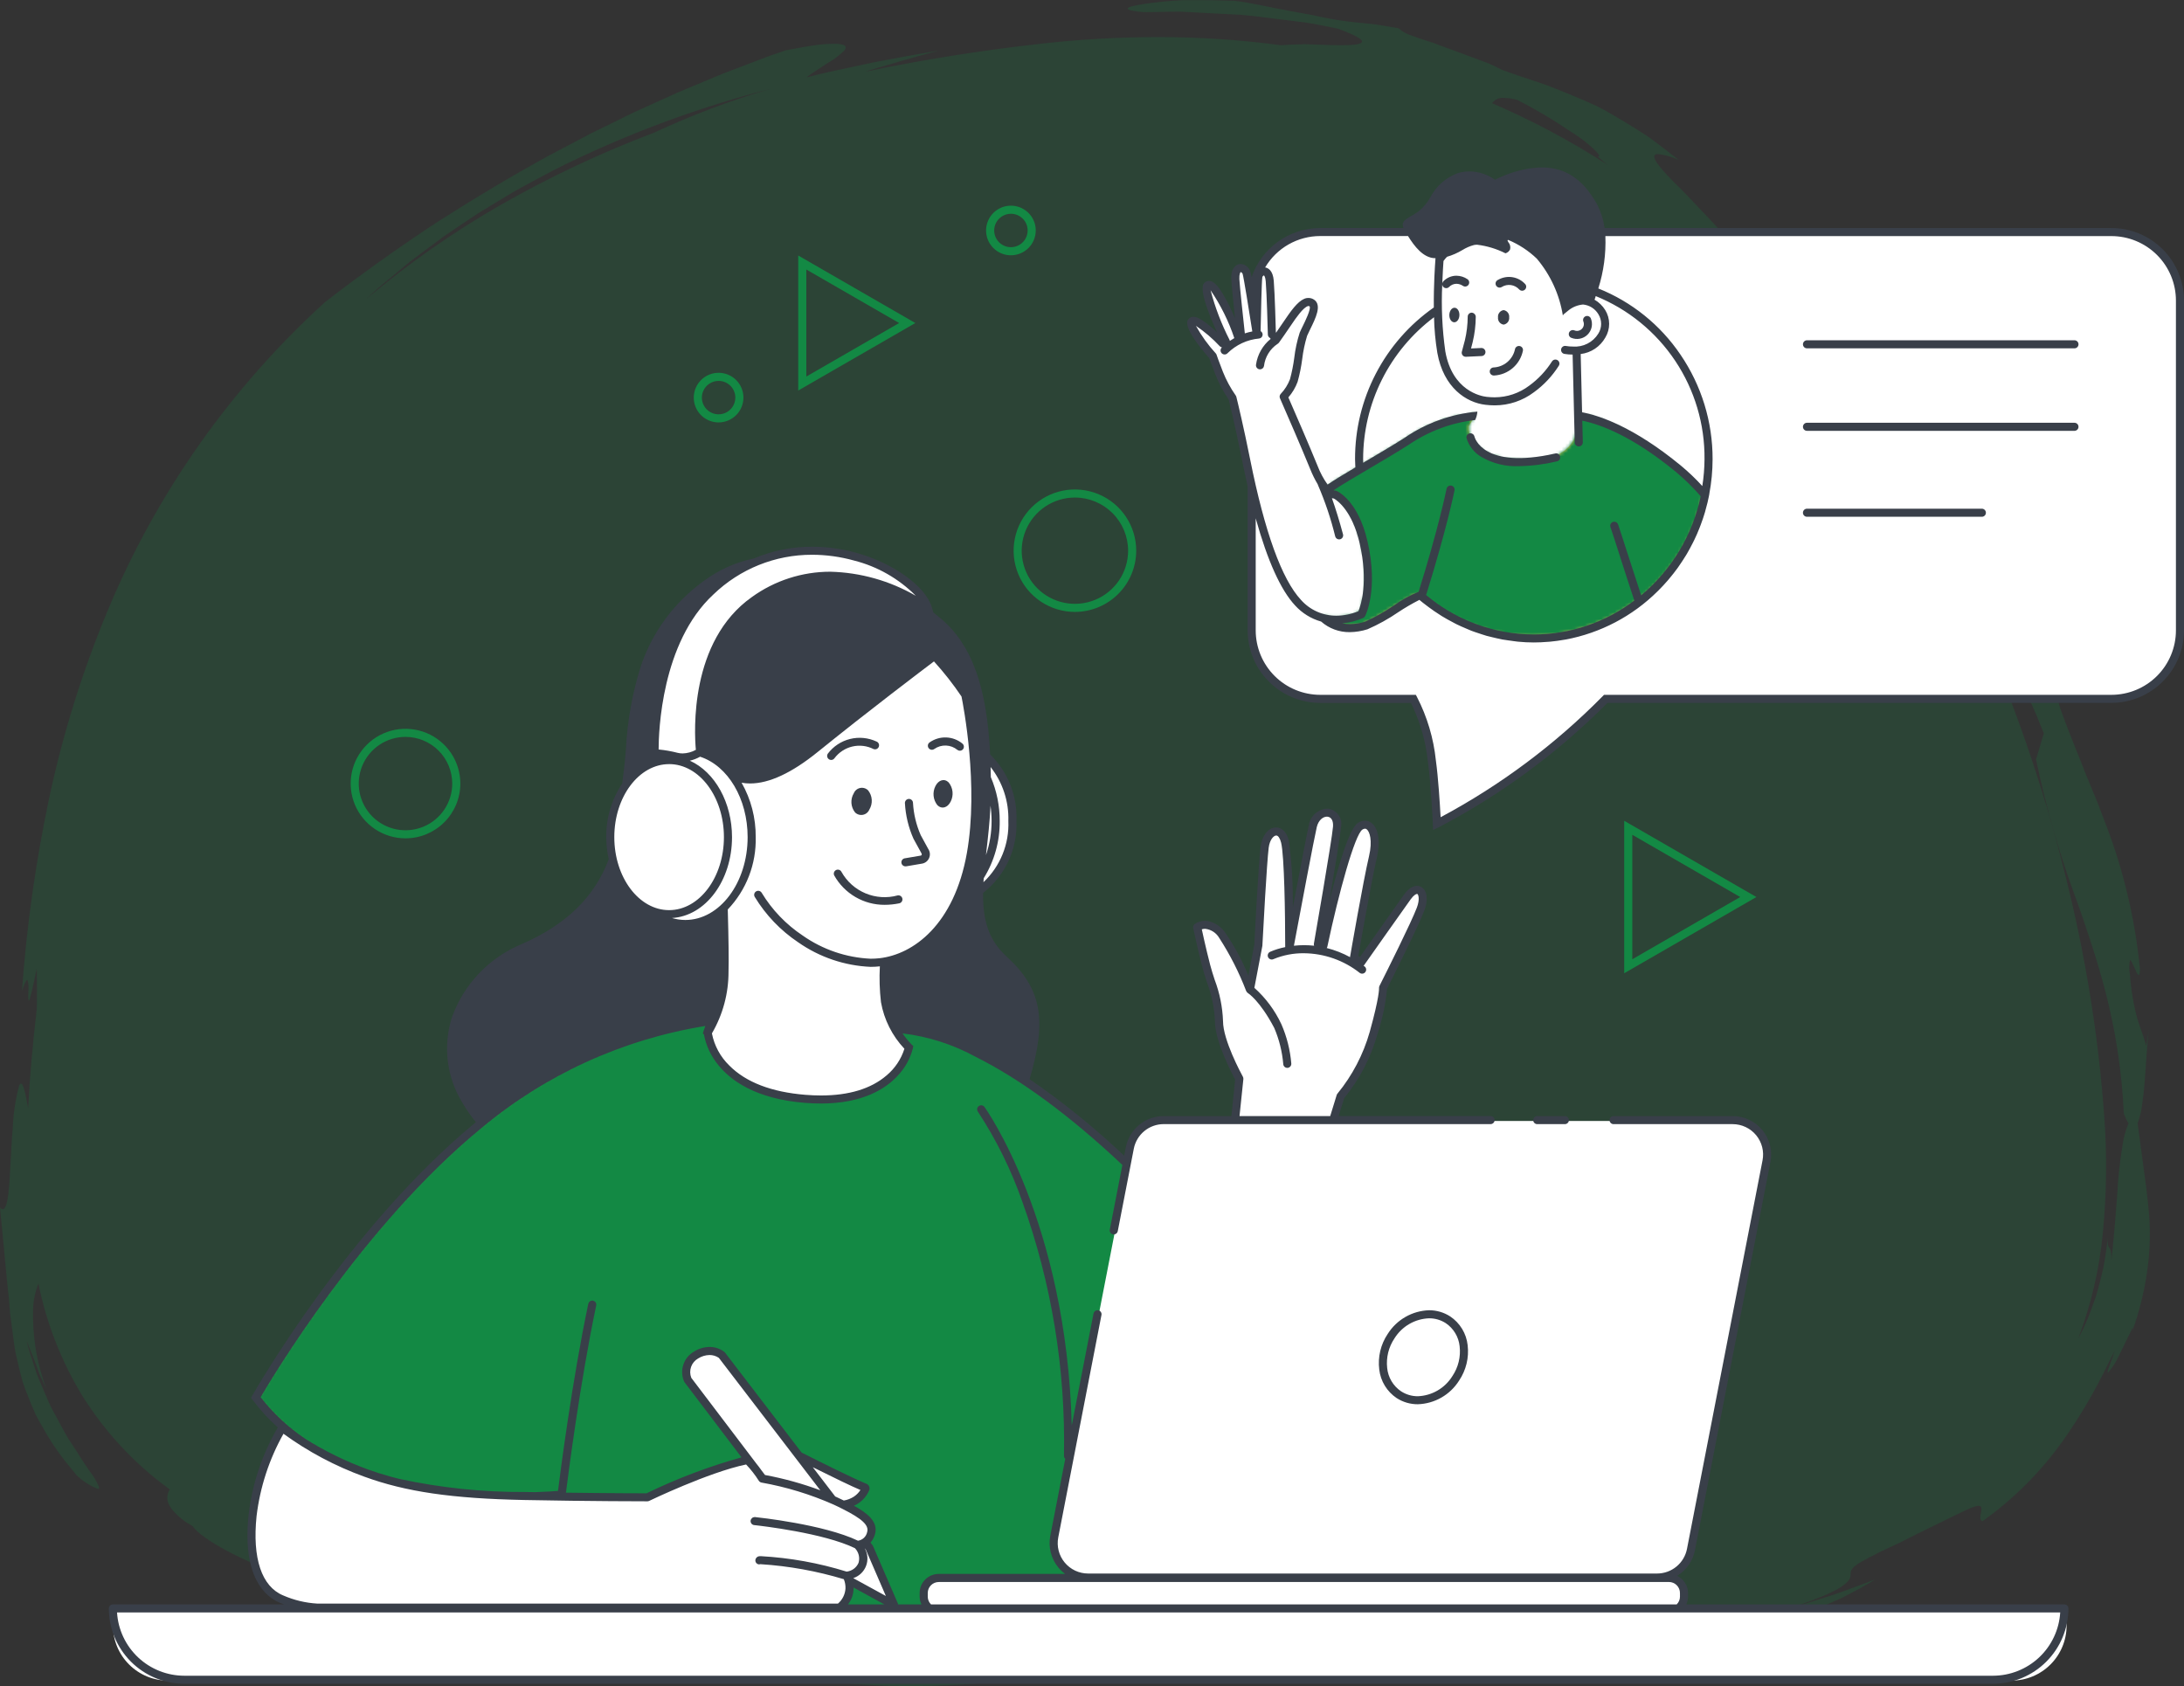 <svg width="658" height="508" viewBox="0 0 658 508" fill="none" xmlns="http://www.w3.org/2000/svg">
    <rect x="0" y="0" width="658" height="508" fill="#333333" stroke="none"/>
    <g clip-path="url(#clip0_51_8647)">
        <path opacity="0.2" d="M274.254 508C265.516 507.996 256.786 507.492 248.106 506.491C238.218 504.234 228.241 501.616 218.591 499.083L216.146 498.443C211.281 499.636 206.282 500.2 201.272 500.122C192.197 499.937 183.153 499.005 174.231 497.334C162.515 495.264 149.311 492.537 135.323 489.658C129.239 488.401 122.951 487.103 116.414 485.781C112.866 483.55 108.969 481.929 104.886 480.983C103.375 480.559 101.814 480.024 100.161 479.47C98.831 479.019 97.459 478.553 96.049 478.121C94.978 477.762 93.857 477.416 92.773 477.083C90.66 476.432 88.484 475.763 86.373 474.907C73.562 470.661 60.826 463.872 57.984 459.772C56.118 458.771 54.412 457.497 52.924 455.991C52.001 455.129 51.255 454.095 50.729 452.947C50.465 452.262 50.365 451.525 50.437 450.795C50.508 450.064 50.749 449.361 51.139 448.739C40.693 441.178 31.799 431.681 24.944 420.765C18.529 410.278 14.004 398.749 11.575 386.701C10.584 389.226 10.04 391.905 9.966 394.617C9.887 398.298 10.109 401.979 10.632 405.623C11.313 410.023 12.435 414.342 13.982 418.518L13.261 416.973L12.149 414.574C11.801 413.777 11.508 412.966 11.222 412.175C11.033 411.652 10.857 411.165 10.665 410.68C10.103 409.145 9.498 407.677 8.965 406.384C8.614 405.534 8.288 404.74 8.004 404.002C8.285 405.309 8.78 406.842 9.354 408.62C9.594 409.339 9.834 410.083 10.074 410.858C10.226 411.299 10.367 411.748 10.516 412.223C10.814 413.17 11.122 414.142 11.527 415.101C12.152 416.541 12.8 418.057 13.449 419.595C13.689 420.139 13.929 420.703 14.169 421.25C14.595 422.248 15.032 423.282 15.536 424.27L17.246 427.415L18.005 428.809C18.305 429.346 18.598 429.898 18.884 430.428C19.388 431.371 19.907 432.347 20.45 433.235L22.941 437.04L22.967 437.08L23.044 437.2C24.461 439.549 25.873 441.598 27.007 443.246C28.09 444.63 29.005 446.138 29.73 447.739C29.846 448.082 29.855 448.322 29.762 448.459C29.726 448.501 29.68 448.535 29.629 448.556C29.578 448.578 29.522 448.586 29.466 448.581C27.068 447.637 24.881 446.228 23.032 444.433L21.852 442.96L21.812 442.91C18.85 439.47 16.205 435.77 13.91 431.856C12.551 429.529 11.58 427.804 10.759 426.261C9.945 424.388 9.227 422.663 8.569 421.005L8.504 420.84C7.874 419.235 7.281 417.721 6.794 416.248L6.409 414.737L6.383 414.634C6.135 413.658 5.895 412.705 5.662 411.774C5.566 411.354 5.47 410.938 5.374 410.527L5.357 410.455C4.772 408.196 4.344 405.899 4.075 403.582L3.698 400.703L3.035 395.629C2.819 392.544 2.555 389.795 2.216 386.979C1.853 383.152 1.445 378.894 0.965 373.861L0.929 373.478L0.004 363.819C0.104 363.95 0.229 364.06 0.371 364.143C0.514 364.225 0.671 364.278 0.835 364.299C2.458 364.299 2.804 357.623 3.203 349.891C3.374 346.574 3.551 343.145 3.842 339.924C4.001 335.573 4.651 331.254 5.78 327.049C5.972 326.66 6.152 326.471 6.33 326.471C6.928 326.471 7.548 328.63 8.475 333.883C8.955 324.748 9.813 314.881 11.102 303.721C11.177 299.883 11.148 296.333 11.076 291.842C9.635 298.739 8.914 301.553 8.66 301.553C8.654 301.553 8.648 301.552 8.643 301.549C8.637 301.547 8.632 301.543 8.629 301.538C8.491 300.759 8.461 299.963 8.54 299.175C8.54 298.936 8.54 298.667 8.552 298.408C8.675 297.369 8.583 296.316 8.283 295.313C8.269 295.298 8.253 295.287 8.235 295.278C8.217 295.27 8.197 295.266 8.177 295.265C7.862 295.265 7.351 296.35 6.609 298.578C8.032 278.867 10.809 259.277 14.921 239.946C19.033 220.842 24.877 202.15 32.379 184.104C47.126 148.614 69.531 116.811 97.995 90.963C108.563 82.79 119.459 75.015 131.276 67.194C143.095 59.64 154.126 53.057 165.001 47.074L173.599 42.54L177.901 40.261L182.267 38.131L191.012 33.834L199.658 29.919L199.898 29.811C202.499 28.583 205.358 27.343 208.893 25.901L212.395 24.44L218.01 22.097C221.092 20.927 224.187 19.751 227.295 18.568L231.974 16.793L236.719 15.166C240.637 14.394 243.944 13.825 246.555 13.487C248.058 13.302 249.57 13.203 251.084 13.189C251.507 13.189 251.91 13.189 252.285 13.22C253.726 13.312 254.526 13.583 254.735 14.055C254.872 14.365 254.752 14.749 254.367 15.233C252.82 16.75 251.078 18.056 249.187 19.115C247.025 20.511 244.564 22.094 242.962 23.33C247.65 22.092 252.468 21.072 257.132 20.089L257.201 20.074C259.029 19.688 260.919 19.287 262.774 18.875C268.821 17.714 275.849 16.382 282.739 15.276C275.738 17.119 268.826 19.136 262.99 20.871L261.858 21.231L261.81 21.245L261.755 21.262L260.646 21.614C277.547 18.066 295.231 15.243 313.179 13.218C324.98 11.872 336.847 11.188 348.725 11.169C361.175 11.156 373.612 11.978 385.952 13.628C386.261 13.602 386.578 13.578 386.927 13.554C388.733 13.439 390.988 13.367 393.157 13.314C394.43 13.331 395.746 13.389 397.021 13.444C398.054 13.489 399.111 13.535 400.127 13.559C401.637 13.604 402.903 13.626 403.996 13.626C408.197 13.626 410.209 13.297 410.336 12.587C410.481 11.774 408.091 10.479 403.033 8.624L395.804 7.185C394.23 6.88 392.619 6.691 391.06 6.506C390.212 6.405 389.355 6.304 388.512 6.187C386.831 5.993 385.149 5.774 383.499 5.561C380.346 5.153 377.101 4.736 373.892 4.472L359.225 3.699L355.555 3.51C355.281 3.51 355.008 3.51 354.734 3.51C354.225 3.51 353.708 3.51 353.209 3.531C352.767 3.531 352.33 3.55 351.893 3.553L344.565 3.675C341.38 3.378 339.761 3.013 339.749 2.591C339.737 2.169 341.471 1.67 344.762 1.18C347.344 0.828 351.66 0.24 356.497 0.043C357.472 0.043 358.478 0.029 359.494 0.029C363.522 0.029 367.684 0.098 371.865 0.235C374.793 0.545 377.445 1.089 379.791 1.571C380.569 1.732 381.302 1.881 382.022 2.02L389.722 3.514L392.698 4.052L395.652 4.587C397.333 4.978 398.907 5.306 400.439 5.594C403.172 6.101 405.737 6.458 409.289 6.827C409.931 6.902 410.589 6.964 411.288 7.026C412.354 7.125 413.449 7.226 414.626 7.386L419.307 8.166L421.341 8.504C422.583 9.608 424.062 10.411 425.664 10.85C426.716 11.249 427.972 11.685 429.507 12.179L431.119 12.686L431.248 12.726L431.71 12.87C432.456 13.152 433.219 13.441 434.001 13.739C437.138 14.893 440.522 16.138 443.781 17.337C445.407 17.944 446.999 18.537 448.51 19.115C449.831 19.695 451.039 20.297 452.204 20.88L452.614 21.084C455.881 22.267 458.859 23.258 461.501 24.136C463.108 24.671 464.623 25.177 466.098 25.685L467.133 26.098C470.575 27.47 473.817 28.763 477.247 30.246C477.77 30.486 478.296 30.713 478.851 30.965C480.306 31.564 481.725 32.248 483.1 33.014C485.199 34.182 487.303 35.413 489.529 36.754C491.64 38.042 494.268 39.647 497.078 41.53C499.756 43.526 502.602 45.702 505.743 48.182C503.79 47.269 501.703 46.673 499.561 46.417C498.956 46.417 498.586 46.578 498.456 46.897C497.858 48.372 502.429 53.079 506.978 57.49L509.247 59.873L509.281 59.908C517.447 68.468 528.637 80.189 533.901 88.936L532.825 87.93C529.919 85.128 526.868 82.48 523.684 79.997C522.243 78.879 520.802 77.709 519.279 76.471C518.095 75.511 516.878 74.511 515.614 73.518C531.775 88.069 546.28 104.356 558.867 122.082L558.851 122.046L558.836 122.012L567.614 132.495L575.951 143.382C558.865 114.434 544.402 93.885 529.052 76.756C541.45 89.471 551.46 100.04 560.035 110.197C568.126 119.373 575.79 128.909 584.885 141.1C602.629 165.821 613.358 187.491 620.76 213.56C622.626 218.742 624.442 223.252 626.044 227.234C626.952 229.491 627.812 231.624 628.597 233.673L629.949 236.964L629.995 237.077C630.651 238.67 631.285 240.217 631.916 241.74L633.42 245.677L633.554 246.027L634.868 249.467C639.927 262.943 643.22 277.015 644.667 291.333C644.799 292.138 644.728 292.962 644.463 293.732C644.45 293.747 644.434 293.759 644.416 293.767C644.399 293.775 644.379 293.78 644.36 293.78C644.038 293.78 643.514 292.581 643.051 291.54L643.015 291.456C642.534 290.345 642.054 289.297 641.787 289.297C641.771 289.297 641.755 289.301 641.74 289.308C641.725 289.315 641.712 289.325 641.701 289.337C641.43 290.812 641.444 292.325 641.742 293.795C642.043 298.23 642.777 302.626 643.935 306.919C644.304 308.119 644.686 309.217 645.056 310.278C645.613 311.861 646.135 313.353 646.601 315.169L647.463 310.107C647.071 312.494 646.836 316.074 646.586 319.864C646.295 324.247 645.998 328.778 645.424 332.509C645.204 334.533 644.735 336.522 644.028 338.432C644.463 341.711 644.876 344.702 645.229 347.344V347.37C646.209 354.48 646.982 360.099 647.494 365.969C647.854 370.866 647.76 375.785 647.213 380.665C646.376 387.847 644.695 394.905 642.203 401.694C642.419 401.135 642.55 400.547 642.59 399.95C642.51 399.95 642.294 400.374 641.869 401.363L640.286 404.599L638.331 408.593C637.519 410.384 636.445 412.045 635.144 413.521C635.122 413.535 635.096 413.543 635.07 413.544C635.059 413.545 635.049 413.543 635.04 413.538C635.031 413.534 635.023 413.527 635.017 413.518C634.942 413.415 635.017 413 635.257 412.283C635.377 411.896 635.555 411.429 635.778 410.843C636.151 409.857 636.607 408.643 637.104 407.041C636.465 408.264 635.773 409.632 635.043 411.078C631.165 419.154 626.615 426.89 621.442 434.207C614.783 443.516 606.632 451.665 597.317 458.323C596.38 458.059 596.596 456.965 596.81 455.907C596.983 455.041 597.144 454.228 596.695 453.88C596.521 453.742 596.302 453.674 596.08 453.688C594.838 453.688 592.148 455.012 585.644 458.21C583.483 459.275 580.8 460.592 577.659 462.113C576.676 462.593 575.761 463.073 574.875 463.531H574.856C573.626 464.172 572.454 464.776 571.366 465.261C569.394 466.158 567.799 466.909 566.488 467.552C563.976 468.794 562.182 469.79 560.87 470.514L560.464 470.74C557.863 472.28 557.609 473.182 557.556 474.122C557.556 474.185 557.556 474.247 557.556 474.312C557.515 475.163 557.474 476.044 555.51 477.531C553.307 479.297 548.511 481.398 539.958 484.347C542.725 483.555 545.528 482.667 548.237 481.799C549.637 481.353 551.069 480.897 552.491 480.456C555.236 479.51 558.015 478.472 560.693 477.464C562.002 476.984 563.483 476.416 564.912 475.893C562.17 477.61 558.733 479.506 554.698 481.53C550.894 483.274 546.551 485.061 541.426 486.995C530.665 490.715 519.674 493.734 508.522 496.032C485.583 500.945 460.898 503.728 439.138 506.174L436.643 506.455C423.219 506.326 410.507 505.356 397.05 504.332C381.408 503.133 365.241 501.907 346.602 501.907C341.558 501.907 336.488 502 331.497 502.183C331.936 502.103 332.679 502 333.536 501.88H333.572C336.793 501.432 342.182 500.681 342.41 499.721C342.446 499.57 342.355 499.417 342.137 499.268C338.232 498.727 334.291 498.486 330.349 498.548C324.277 498.548 317.939 498.889 312.54 499.222C306.757 499.968 303.918 500.695 303.858 501.444C303.805 502.113 305.923 502.732 307.969 503.332C309.92 503.903 311.937 504.49 311.932 505.105C311.932 505.421 311.409 505.721 310.338 506.021C308.01 506.189 305.654 506.371 303.373 506.549H303.305C294.2 507.268 284.785 508 274.254 508ZM160.892 488.47C164.098 488.47 168.179 488.65 172.42 488.849L173.141 488.869H173.484C165.558 487.794 157.89 486.592 150.667 485.306C150.579 485.963 151.542 487.074 156.672 488.619C157.772 488.523 159.148 488.47 160.892 488.47ZM593.904 182.739C605.901 208.817 615.401 235.971 622.278 263.837C628.243 287.464 632.145 311.562 633.941 335.862C634.845 347.782 634.709 359.758 633.533 371.654C632.481 382.491 629.99 393.14 626.126 403.32L626.606 402.361C627.978 399.787 629.151 397.111 630.113 394.358C630.312 393.777 630.53 393.178 630.742 392.599C631.277 391.221 631.733 389.813 632.108 388.382C632.69 386.175 633.218 384.045 633.684 382.051C634.049 380.283 634.304 378.487 634.549 376.747V376.69C634.597 376.348 634.645 376.007 634.693 375.668C634.825 374.816 634.933 373.909 635.026 372.811C634.962 374.759 635.087 375.32 635.353 375.723C635.396 375.797 635.444 375.869 635.49 375.939C635.821 376.443 636.196 377.011 636.115 379.916C636.977 371.873 637.476 365.283 637.88 359.969C638.125 354.967 638.66 349.983 639.482 345.043C639.786 342.78 640.39 340.567 641.278 338.463C640.713 337.517 640.24 336.519 639.866 335.483C638.696 311.3 633.47 294.169 627.754 277.319C627.147 275.56 626.543 273.822 625.941 272.106C620.656 258.009 616.468 243.526 613.416 228.786L615.774 220.978L613.613 215.64L611.288 210.362C610.747 209.163 610.212 207.937 609.693 206.764L609.679 206.73C608.691 204.47 607.673 202.139 606.571 199.886C606.545 199.565 606.564 199.242 606.626 198.927C606.784 197.926 606.965 196.794 604.402 191.49C602.798 188.698 601.846 187.34 601.496 187.34C601.478 187.34 601.459 187.344 601.443 187.352C601.427 187.361 601.413 187.373 601.402 187.388C601.534 189.543 601.997 191.665 602.776 193.68C602.908 194.148 603.045 194.623 603.177 195.098C604.111 198.425 605.065 202.033 604.532 202.736C604.504 202.774 604.468 202.805 604.426 202.826C604.385 202.848 604.338 202.859 604.291 202.858H604.236C600.701 195.604 597.317 189.036 593.904 182.739ZM574.536 146.004C578.302 152.289 581.982 158.896 585.495 165.629C585.808 165.968 586 166.124 586.093 166.124C586.102 166.124 586.111 166.123 586.119 166.119C586.126 166.116 586.133 166.111 586.139 166.104C586.166 166.073 586.168 166.008 586.139 165.908C584.439 161.416 582.231 157.133 579.556 153.143C578.514 151.524 577.356 149.825 575.91 147.796C575.521 147.268 575.117 146.752 574.726 146.256L574.536 146.004ZM232.048 26.777C209.486 32.603 187.61 40.816 166.793 51.277C165.352 52.066 163.867 52.849 162.438 53.606C158.857 55.504 155.168 57.459 151.7 59.635L148.578 61.523L144.361 64.073L141.373 66.071L141.33 66.1L137.263 68.818L133.742 71.198L130.337 73.734C128.076 75.422 125.822 77.109 123.576 78.793L123.04 79.237C121.056 80.879 119.079 82.518 117.108 84.154L113.897 86.827L110.83 89.648L110.388 90.056C122.834 79.549 136.196 70.175 150.314 62.046C165.279 53.459 180.907 46.078 197.048 39.976C208.364 34.704 220.062 30.29 232.041 26.77L232.048 26.777ZM453.025 29.485C452.388 29.429 451.747 29.532 451.16 29.785C450.572 30.038 450.058 30.434 449.663 30.937L449.521 31.085C461.629 36.299 473.281 42.511 484.356 49.658L483.988 49.372C483.176 48.725 482.259 47.991 481.38 47.254H481.406C481.62 47.254 481.759 47.194 481.803 47.081C481.916 46.796 481.464 46.163 480.465 45.196L480.136 44.898C478.341 43.2 476.39 41.674 474.309 40.34L472.789 39.362C467.753 35.942 462.507 32.842 457.082 30.08C455.755 29.726 454.392 29.525 453.02 29.48L453.025 29.485Z" fill="#138944"/>
        <path d="M489.344 293.234V247.299L529.172 270.266L489.344 293.231V293.234ZM491.782 251.516V289.016L524.296 270.266L491.782 251.516Z" fill="#138944"/>
        <path d="M240.496 117.665V76.984L275.773 97.325L240.496 117.661V117.665ZM242.934 81.202V113.448L270.897 97.325L242.934 81.202Z" fill="#138944"/>
        <path d="M323.851 184.362C320.199 184.362 316.629 183.28 313.593 181.253C310.556 179.226 308.189 176.345 306.792 172.975C305.395 169.604 305.029 165.896 305.742 162.318C306.454 158.74 308.213 155.454 310.796 152.874C313.378 150.295 316.668 148.538 320.25 147.826C323.832 147.114 327.545 147.48 330.92 148.875C334.294 150.271 337.178 152.635 339.207 155.668C341.237 158.701 342.32 162.267 342.321 165.915C342.314 170.805 340.366 175.494 336.904 178.952C333.442 182.41 328.748 184.356 323.851 184.362ZM323.851 149.904C320.68 149.904 317.581 150.843 314.944 152.603C312.308 154.363 310.253 156.864 309.04 159.79C307.826 162.716 307.509 165.936 308.128 169.042C308.747 172.148 310.274 175.001 312.516 177.241C314.758 179.48 317.615 181.005 320.725 181.623C323.835 182.24 327.059 181.923 329.988 180.71C332.917 179.498 335.421 177.445 337.182 174.812C338.944 172.178 339.883 169.082 339.883 165.915C339.877 161.67 338.186 157.6 335.181 154.599C332.176 151.598 328.101 149.909 323.851 149.904Z" fill="#138944"/>
        <path d="M216.501 127.268C215.021 127.268 213.575 126.83 212.344 126.009C211.114 125.188 210.155 124.021 209.589 122.655C209.023 121.29 208.874 119.787 209.163 118.338C209.452 116.888 210.164 115.557 211.211 114.511C212.257 113.466 213.59 112.755 215.041 112.466C216.493 112.178 217.997 112.326 219.364 112.892C220.731 113.457 221.899 114.415 222.721 115.644C223.543 116.873 223.982 118.317 223.982 119.795C223.98 121.777 223.191 123.676 221.788 125.077C220.386 126.477 218.484 127.266 216.501 127.268ZM216.501 114.758C215.503 114.758 214.528 115.053 213.699 115.607C212.869 116.16 212.223 116.947 211.841 117.868C211.459 118.788 211.359 119.801 211.554 120.778C211.749 121.755 212.229 122.653 212.934 123.358C213.64 124.062 214.538 124.542 215.517 124.736C216.495 124.931 217.509 124.831 218.431 124.45C219.353 124.068 220.14 123.423 220.694 122.594C221.249 121.766 221.544 120.792 221.544 119.795C221.544 118.459 221.013 117.178 220.067 116.233C219.121 115.288 217.838 114.758 216.501 114.758Z" fill="#138944"/>
        <path d="M304.571 76.915C303.092 76.915 301.645 76.476 300.415 75.655C299.185 74.834 298.226 73.667 297.659 72.302C297.093 70.936 296.945 69.434 297.234 67.984C297.522 66.534 298.235 65.203 299.281 64.158C300.327 63.113 301.66 62.401 303.112 62.113C304.563 61.825 306.067 61.972 307.434 62.538C308.801 63.104 309.97 64.061 310.792 65.29C311.614 66.519 312.053 67.964 312.053 69.442C312.05 71.423 311.261 73.322 309.859 74.723C308.456 76.124 306.555 76.912 304.571 76.915ZM304.571 64.404C303.574 64.404 302.599 64.7 301.769 65.253C300.94 65.807 300.293 66.594 299.912 67.514C299.53 68.435 299.43 69.448 299.625 70.425C299.819 71.402 300.299 72.3 301.005 73.004C301.71 73.709 302.609 74.189 303.587 74.383C304.566 74.577 305.58 74.478 306.501 74.096C307.423 73.715 308.211 73.069 308.765 72.241C309.319 71.412 309.615 70.438 309.615 69.442C309.615 68.106 309.084 66.824 308.138 65.88C307.192 64.935 305.909 64.404 304.571 64.404Z" fill="#138944"/>
        <path d="M122.168 252.586C118.9 252.585 115.706 251.617 112.989 249.803C110.273 247.99 108.155 245.412 106.905 242.397C105.655 239.382 105.328 236.064 105.966 232.863C106.604 229.662 108.178 226.721 110.488 224.414C112.799 222.106 115.743 220.535 118.948 219.898C122.153 219.262 125.474 219.589 128.493 220.838C131.512 222.087 134.092 224.202 135.907 226.916C137.723 229.629 138.692 232.82 138.692 236.084C138.687 240.459 136.944 244.654 133.846 247.748C130.748 250.841 126.548 252.581 122.168 252.586ZM122.168 222.016C119.382 222.016 116.659 222.841 114.343 224.387C112.027 225.933 110.222 228.13 109.156 230.7C108.09 233.271 107.811 236.099 108.354 238.828C108.898 241.557 110.239 244.063 112.209 246.031C114.179 247.998 116.688 249.338 119.42 249.881C122.152 250.423 124.984 250.145 127.557 249.08C130.131 248.015 132.33 246.212 133.878 243.899C135.425 241.586 136.251 238.866 136.251 236.084C136.247 232.354 134.762 228.779 132.121 226.141C129.481 223.504 125.902 222.021 122.168 222.016Z" fill="#138944"/>
        <path d="M636.235 69.912H397.793C392.316 69.908 387.062 72.076 383.186 75.939C379.31 79.803 377.128 85.047 377.121 90.516V189.808C377.128 195.278 379.31 200.522 383.186 204.385C387.062 208.249 392.316 210.417 397.793 210.413H425.876C428.896 216.236 430.784 222.578 431.441 229.103C432.433 236.249 432.949 247.98 432.949 247.98C451.782 238.199 468.957 225.522 483.847 210.413H636.242C641.719 210.417 646.973 208.249 650.849 204.385C654.726 200.522 656.907 195.278 656.914 189.808V90.516C656.907 85.045 654.725 79.801 650.847 75.937C646.969 72.073 641.713 69.906 636.235 69.912Z" fill="white"/>
        <path d="M514.823 138.277C514.823 168.079 491.246 192.236 462.16 192.236C433.075 192.236 409.5 168.079 409.5 138.277C409.5 108.475 433.078 84.318 462.16 84.318C491.243 84.318 514.823 108.475 514.823 138.277Z" fill="white"/>
        <path d="M476.95 90.51C475.15 90.65 473.429 91.311 472 92.414C471.372 86.507 469.302 80.845 465.972 75.924C460.517 68.111 439.901 68.706 433.731 78.22C433.731 78.22 432.316 95.075 434.281 106.047C435.926 115.235 441.323 118.958 445.483 120.201C445.379 121.624 445.242 123.044 445.113 124.32C444.803 125.94 444.133 127.469 443.153 128.796C443.153 128.796 441.493 138.778 459.898 139.345C474.635 139.798 475.646 130.272 475.646 130.272C475.646 130.272 475.615 124.557 475.238 118.716C475.053 115.866 474.904 110.397 474.801 105.541C476.385 105.535 477.94 105.12 479.315 104.336C480.691 103.551 481.84 102.424 482.65 101.065C483.248 100.023 483.57 98.845 483.585 97.644C483.6 96.442 483.308 95.257 482.736 94.2C482.165 93.143 481.332 92.249 480.318 91.603C479.304 90.958 478.141 90.581 476.941 90.51" fill="white"/>
        <path d="M410.859 163.331C408.121 151.368 402.212 148.911 402.212 148.911C402.212 148.911 399.378 149.348 395.869 140.755C392.658 132.894 387.583 121.324 386.743 119.438C388.079 118.043 389.121 116.393 389.805 114.587C390.878 111.454 391.541 103.382 392.687 100.674C393.833 97.965 397.173 92.599 395.271 91.282C393.369 89.965 390.972 92.848 388.412 96.639C386.541 99.407 385.03 101.544 384.348 102.504C383.599 100.585 383.205 100.736 383.205 100.736C383.205 100.736 382.9 89.032 382.559 84.685C382.218 80.338 379.379 81.686 379.12 83.334C378.86 84.982 378.577 100.04 378.577 100.04C378.577 100.04 375.894 82.763 375.531 82.048C374.448 79.911 372.003 80.204 372.198 84.102C372.339 86.88 373.963 101.518 373.963 101.518H373.091C373.091 101.518 366.551 84.135 363.847 85.961C361.861 87.302 369.371 102.907 369.371 102.907L368.386 103.43C368.386 103.43 360.446 95.262 359.051 96.826C357.655 98.39 365.418 107.254 365.418 107.254C365.418 107.254 365.679 108.125 367.339 112.383C368.369 115.001 369.708 117.488 371.326 119.791C371.326 119.791 373.247 127.419 375.471 138.541C377.695 149.662 382.799 172.548 391.09 181.448C399.381 190.348 410.222 184.943 410.222 184.943C410.222 184.943 414.098 177.507 410.859 163.331Z" fill="white"/>
        <path d="M269.529 247.152C270.358 259.931 274.573 275.38 286.757 272.053C297.982 268.982 305.01 259.96 305.01 247.152C305.01 234.344 298.165 224.95 286.216 222.241C275.98 219.924 268.11 225.31 269.529 247.152Z" fill="white"/>
        <path d="M259.949 247.148C259.949 261.592 268.905 273.296 279.956 273.296C291.006 273.296 299.962 261.587 299.962 247.148C299.962 232.708 291.006 220.999 279.956 220.999C268.905 220.999 259.949 232.711 259.949 247.148Z" fill="white"/>
        <path d="M77.516 421.027C77.516 421.027 105.971 370.589 144.618 338.875C184.299 306.315 223.008 306.893 223.008 306.893L269.415 310.028C269.415 310.028 295.06 306.533 344.325 355.047C348.487 359.146 332.674 484.493 332.674 484.493C332.674 484.493 168.614 486.39 168.919 484.493L169.529 450.318C169.529 450.318 104.602 457.546 77.516 421.027Z" fill="#FFCB57"/>
        <mask id="mask0_51_8647" style="mask-type:luminance" maskUnits="userSpaceOnUse" x="77" y="306" width="269" height="180">
            <path d="M77.516 421.027C77.516 421.027 105.971 370.589 144.618 338.875C184.299 306.315 223.008 306.893 223.008 306.893L269.415 310.028C269.415 310.028 295.06 306.533 344.325 355.047C348.487 359.146 332.674 484.493 332.674 484.493C332.674 484.493 168.614 486.39 168.919 484.493L169.529 450.318C169.529 450.318 104.602 457.546 77.516 421.027Z" fill="white"/>
        </mask>
        <g mask="url(#mask0_51_8647)">
            <path d="M568.8 -145.673H102.346C-3.769 -145.673 -89.793 -59.75 -89.793 46.242V510.26C-89.793 616.251 -3.769 702.174 102.346 702.174H568.8C674.916 702.174 760.94 616.251 760.94 510.26V46.242C760.94 -59.75 674.916 -145.673 568.8 -145.673Z" fill="#138944"/>
        </g>
        <path d="M291.133 209.655C288.346 205.507 285.239 201.584 281.84 197.919C281.84 197.919 263.517 211.624 245.769 225.963C226.576 241.467 219.289 232.56 219.289 232.56C216.248 232.975 213.173 233.097 210.108 232.922C207.688 232.996 205.331 233.704 203.272 234.975C201.213 236.247 199.525 238.037 198.378 240.166C197.231 242.295 196.665 244.688 196.736 247.105C196.808 249.521 197.515 251.877 198.786 253.934C203.515 262.486 213.103 263.113 217.906 262.837C218.201 271.219 218.689 286.687 218.499 292.946C218.156 304.221 213.936 311.06 213.436 311.264C213.66 313.183 216.318 329.215 242.834 331.341C271.033 333.598 274.126 315.875 274.126 315.875C270.374 312.085 267.857 307.252 266.904 302.009C266.472 298.018 266.382 293.997 266.635 289.99C277.407 288.172 289.072 278.523 292.814 257.499C296.698 235.669 291.133 209.655 291.133 209.655Z" fill="white"/>
        <path d="M237.34 437.028C237.34 437.028 255.471 446.285 260.877 448.44C261.691 448.766 258.192 454.9 251.114 453.53L241.209 451.611L237.34 437.028Z" fill="white"/>
        <path d="M226.7 252.49C226.7 266.948 217.737 278.67 206.68 278.67C195.622 278.67 186.656 266.948 186.656 252.49C186.656 238.032 195.62 226.313 206.68 226.313C217.74 226.313 226.7 238.032 226.7 252.49Z" fill="white"/>
        <path d="M219.547 252.49C219.547 265.31 211.602 275.7 201.796 275.7C191.989 275.7 184.047 265.307 184.047 252.49C184.047 239.672 191.992 229.28 201.796 229.28C211.6 229.28 219.547 239.67 219.547 252.49Z" fill="white"/>
        <path d="M279.848 183.533C279.848 183.533 253.097 163.065 227.439 181.175C207.387 195.335 211.158 226.836 211.158 226.836C210.133 227.528 208.981 228.011 207.769 228.258C206.556 228.505 205.307 228.511 204.092 228.275C201.923 227.667 199.689 227.322 197.437 227.246C197.437 227.246 196.174 195.29 214.314 178.509C241.069 153.762 276.519 172.162 279.848 183.533Z" fill="white"/>
        <path d="M207.423 415.999C206.858 414.659 206.801 413.159 207.262 411.781C207.724 410.402 208.672 409.238 209.93 408.507C211.058 407.697 212.411 407.261 213.8 407.261C215.189 407.261 216.543 407.697 217.671 408.507L262.204 466.58L269.695 483.879L251.36 473.854L207.423 415.999Z" fill="white"/>
        <path d="M85.142 430.433C80.33 438.538 77.271 447.56 76.162 456.917C74.617 471.791 78.736 479.491 84.909 482.056C88.328 483.553 91.989 484.423 95.717 484.623H253.191C254.072 483.925 254.797 483.05 255.319 482.056C255.842 481.061 256.15 479.969 256.225 478.848C256.122 475.511 255.211 475.01 255.211 475.01C256.259 474.935 257.267 474.575 258.125 473.969C258.983 473.363 259.659 472.534 260.08 471.572C260.386 470.548 260.406 469.459 260.138 468.423C259.871 467.388 259.325 466.445 258.559 465.697C259.54 465.65 260.478 465.283 261.228 464.65C261.979 464.018 262.5 463.157 262.712 462.2C263.699 458.858 260.233 456.356 251.863 452.448C244.841 449.335 237.465 447.087 229.899 445.753C229.899 445.753 226.109 440.043 225.137 440.235C213.534 442.55 195.266 451.376 195.266 451.376C195.266 451.376 178.147 451.376 158.299 450.987C138.451 450.599 123.649 448.919 110.24 444.011C101.234 440.78 92.771 436.202 85.142 430.433Z" fill="white"/>
        <path d="M399.226 347.03L404.306 330.549C408.902 324.962 412.293 318.487 414.268 311.53C417.453 300.121 417.126 297.885 417.126 297.885C417.126 297.885 426.567 279.214 428.474 274.136C430.381 269.057 427.626 266.107 424.449 270.537C421.271 274.968 410.413 290.367 410.413 290.367L408.389 288.745C408.389 288.745 412.39 265.701 414.083 258.519C415.776 251.336 413.214 247.297 410.247 249.199C406.205 251.79 399.151 285.183 399.151 285.183L397.47 284.797C397.47 284.797 402.953 253.435 403.254 249.41C403.676 243.703 397.273 243.72 395.964 249.184C395.03 253.083 388.843 286.106 388.843 286.106C388.843 286.106 388.843 258.917 387.568 253.846C386.292 248.774 382.056 250.465 381.422 255.525C380.788 260.584 379.515 285.104 379.515 285.104L376.969 298.418C374.785 292.711 372.006 287.249 368.676 282.124C364.65 276.856 361.074 279.625 361.074 279.625C361.074 279.625 362.311 285.497 363.807 291.286C365.169 296.549 367.65 301.601 367.65 307.939C367.65 314.277 373.803 325.267 373.803 325.267L371.685 345.55L399.226 347.03Z" fill="white"/>
        <path d="M499.776 475.557H328.176C326.644 475.558 325.13 475.221 323.743 474.569C322.357 473.917 321.132 472.967 320.156 471.787C319.18 470.607 318.478 469.225 318.099 467.742C317.721 466.259 317.675 464.71 317.967 463.207L340.757 346.139C341.219 343.774 342.49 341.643 344.353 340.111C346.216 338.579 348.554 337.742 350.967 337.743H522.566C524.098 337.742 525.612 338.078 526.998 338.73C528.385 339.381 529.61 340.331 530.586 341.511C531.561 342.691 532.264 344.071 532.643 345.554C533.021 347.037 533.067 348.586 532.776 350.088L509.988 467.156C509.525 469.521 508.253 471.652 506.39 473.184C504.527 474.716 502.189 475.553 499.776 475.552" fill="white"/>
        <path d="M504.409 485.824H282.087C281.16 485.825 280.272 485.458 279.616 484.805C278.96 484.151 278.591 483.264 278.59 482.339V479.172C278.59 478.714 278.681 478.26 278.857 477.837C279.033 477.413 279.29 477.029 279.615 476.705C279.94 476.381 280.325 476.124 280.749 475.949C281.173 475.774 281.628 475.684 282.087 475.684H504.409C504.868 475.684 505.322 475.774 505.746 475.949C506.17 476.124 506.556 476.381 506.88 476.705C507.205 477.029 507.463 477.413 507.639 477.837C507.815 478.26 507.905 478.714 507.906 479.172V482.339C507.905 482.797 507.815 483.251 507.639 483.674C507.463 484.097 507.205 484.482 506.88 484.805C506.555 485.129 506.17 485.386 505.746 485.56C505.322 485.735 504.867 485.825 504.409 485.824Z" fill="white"/>
        <path d="M439.058 415.552C434.975 421.79 427.289 423.98 421.902 420.465C416.515 416.951 415.473 409.049 419.565 402.824C423.658 396.598 431.341 394.396 436.721 397.915C442.101 401.435 443.148 409.327 439.055 415.557" fill="white"/>
        <path d="M50.632 506.347H606.027C608.205 506.349 610.363 505.923 612.376 505.092C614.389 504.261 616.218 503.042 617.76 501.505C619.301 499.968 620.525 498.143 621.36 496.133C622.195 494.124 622.626 491.97 622.628 489.795V484.858H34.031V489.797C34.033 491.973 34.464 494.127 35.299 496.136C36.135 498.145 37.358 499.97 38.9 501.507C40.441 503.045 42.271 504.263 44.284 505.094C46.297 505.925 48.454 506.349 50.632 506.347Z" fill="white"/>
        <path d="M505.279 140.661C490.424 128.453 479.912 125.411 474.99 124.672C475.082 127.633 475.094 129.751 475.094 129.751C475.094 129.751 474.092 139.277 459.324 138.826C440.883 138.26 442.548 128.292 442.548 128.292C443.339 127.2 443.944 125.984 444.337 124.694C436.745 125.426 429.464 128.072 423.175 132.383C416.803 136.489 403.351 143.969 399.878 146.503C399.912 146.895 399.912 147.289 399.878 147.681C400.327 148.117 400.92 148.373 401.545 148.4C401.545 148.4 407.454 150.847 410.206 162.815C413.451 176.969 409.567 184.425 409.567 184.425C405.919 186.042 401.843 186.427 397.957 185.521C399.72 187.05 401.868 188.069 404.168 188.468C406.469 188.867 408.834 188.631 411.01 187.786C414.921 186.586 426.502 178.061 427.438 178.874C436.886 187.148 449.023 191.71 461.589 191.71C473.871 191.6 485.735 187.24 495.16 179.373C504.585 171.506 510.988 160.619 513.279 148.566C510.843 145.708 508.165 143.064 505.279 140.661Z" fill="#FFCB57"/>
        <mask id="mask1_51_8647" style="mask-type:luminance" maskUnits="userSpaceOnUse" x="397" y="124" width="117" height="68">
            <path d="M505.279 140.661C490.424 128.453 479.912 125.411 474.99 124.672C475.082 127.633 475.094 129.751 475.094 129.751C475.094 129.751 474.092 139.277 459.324 138.826C440.883 138.26 442.548 128.292 442.548 128.292C443.339 127.2 443.944 125.984 444.337 124.694C436.745 125.426 429.464 128.072 423.175 132.383C416.803 136.489 403.351 143.969 399.878 146.503C399.912 146.895 399.912 147.289 399.878 147.681C400.327 148.117 400.92 148.373 401.545 148.4C401.545 148.4 407.454 150.847 410.206 162.815C413.451 176.969 409.567 184.425 409.567 184.425C405.919 186.042 401.843 186.427 397.957 185.521C399.72 187.05 401.868 188.069 404.168 188.468C406.469 188.867 408.834 188.631 411.01 187.786C414.921 186.586 426.502 178.061 427.438 178.874C436.886 187.148 449.023 191.71 461.589 191.71C473.871 191.6 485.735 187.24 495.16 179.373C504.585 171.506 510.988 160.619 513.279 148.566C510.843 145.708 508.165 143.064 505.279 140.661Z" fill="white"/>
        </mask>
        <g mask="url(#mask1_51_8647)">
            <path d="M852.177 -107.153H276.76C170.645 -107.153 84.621 -21.23 84.621 84.761V659.504C84.621 765.496 170.645 851.419 276.76 851.419H852.177C958.292 851.419 1044.32 765.496 1044.32 659.504V84.761C1044.32 -21.23 958.292 -107.153 852.177 -107.153Z" fill="#138944"/>
        </g>
        <path d="M600.428 507.312H55.538C49.51 507.307 43.729 504.914 39.464 500.658C35.199 496.402 32.799 490.63 32.789 484.608C32.79 484.286 32.918 483.977 33.146 483.749C33.375 483.521 33.684 483.393 34.007 483.392H85.589L85.291 483.282C84.991 483.171 84.681 483.058 84.362 482.927C79.988 481.106 72.941 475.25 74.88 456.538C75.955 447.198 78.96 438.183 83.706 430.064C80.901 427.56 78.354 424.783 76.102 421.773L75.622 421.142L76.02 420.451C77.207 418.371 105.538 369.152 143.384 338.103C141.888 336.273 140.537 334.33 139.342 332.29C136.976 328.471 135.468 324.185 134.921 319.727C134.375 315.268 134.803 310.745 136.177 306.468C137.939 301.564 140.703 297.08 144.293 293.299C147.883 289.519 152.221 286.525 157.031 284.509C170.507 278.682 179.127 270.3 183.407 258.878C182.913 256.69 182.659 254.455 182.65 252.212C182.595 246.456 184.277 240.817 187.478 236.031C187.591 234.896 187.706 233.937 187.824 233.102C188.134 230.924 188.35 228.402 188.578 225.73C189.004 217.152 190.538 208.666 193.141 200.481C196.671 190.196 203.324 181.267 212.175 174.937C216.63 171.653 221.743 169.371 227.164 168.247C232.711 165.901 238.676 164.703 244.699 164.725C249.164 164.732 253.607 165.339 257.909 166.532C269.087 169.617 278.891 176.66 280.726 182.914L281.206 184.545C282.075 185.222 282.772 185.783 283.459 186.364C292.761 194.218 297.341 206.843 298.313 227.301C300.965 229.901 303.041 233.028 304.406 236.48C305.771 239.932 306.396 243.631 306.239 247.34C306.405 251.496 305.58 255.632 303.831 259.407C302.082 263.182 299.46 266.488 296.181 269.052C296.077 277.816 298.184 283.527 303.227 288.153C313.795 297.813 315.544 307.147 310.193 325.139C320.279 332.076 329.809 339.787 338.696 348.203L339.196 345.643C339.714 343.003 341.133 340.625 343.212 338.914C345.29 337.204 347.899 336.268 350.592 336.266H370.99L372.138 325.25C371.12 323.371 366.035 313.682 366.035 307.673C365.872 303.666 365.061 299.712 363.634 295.963C363.096 294.311 362.618 292.821 362.231 291.324C360.74 285.542 359.498 279.641 359.491 279.605C359.444 279.384 359.461 279.154 359.539 278.941C359.618 278.729 359.755 278.543 359.935 278.406C360.848 277.762 361.94 277.419 363.057 277.425C363.303 277.425 363.548 277.441 363.792 277.472C364.9 277.688 365.953 278.125 366.889 278.756C367.824 279.387 368.623 280.199 369.237 281.145C371.979 285.156 374.286 289.446 376.12 293.944L377.895 284.629C377.936 283.65 379.166 260.119 379.79 255.122C380.203 251.833 382.048 249.443 384.274 249.309C384.329 249.309 384.394 249.309 384.469 249.309C385.326 249.309 387.418 249.698 388.311 253.294C389.193 259.973 389.59 266.708 389.5 273.445C392.313 258.571 393.896 250.468 394.33 248.647C394.532 247.316 395.183 246.093 396.176 245.182C397.169 244.272 398.444 243.728 399.789 243.64C399.998 243.64 400.206 243.655 400.411 243.686C401.016 243.809 401.59 244.052 402.1 244.4C402.61 244.747 403.045 245.193 403.38 245.71C403.716 246.228 403.945 246.807 404.053 247.413C404.162 248.02 404.149 248.643 404.014 249.244C403.839 251.598 401.98 262.841 400.45 271.859C402.907 261.899 406.416 249.662 409.127 247.922C409.746 247.501 410.475 247.269 411.224 247.256C411.895 247.256 412.549 247.467 413.093 247.86C415.326 249.436 415.975 253.529 414.798 258.54C413.28 264.969 409.906 284.209 409.245 287.992L409.704 288.359C416.489 278.732 421.206 272.063 422.981 269.578C424.563 267.371 425.997 266.908 426.919 266.908C427.343 266.903 427.76 267.004 428.135 267.2C429.967 268.174 430.371 271.039 429.139 274.304C427.395 278.967 419.469 294.747 417.911 297.866C417.449 302.529 416.474 307.128 415.004 311.578C413.017 318.628 409.602 325.195 404.97 330.873L403.31 336.253H449.028C449.192 336.246 449.356 336.272 449.51 336.33C449.664 336.388 449.804 336.476 449.923 336.59C450.042 336.703 450.137 336.84 450.201 336.991C450.266 337.142 450.299 337.304 450.299 337.469C450.299 337.633 450.266 337.795 450.201 337.946C450.137 338.098 450.042 338.234 449.923 338.347C449.804 338.461 449.664 338.549 449.51 338.607C449.356 338.665 449.192 338.691 449.028 338.684H350.597C348.47 338.685 346.409 339.425 344.767 340.776C343.125 342.127 342.004 344.006 341.595 346.092L336.761 370.942C336.707 371.22 336.557 371.471 336.338 371.65C336.119 371.83 335.843 371.927 335.56 371.926C335.479 371.926 335.399 371.919 335.319 371.906C335.004 371.843 334.726 371.658 334.546 371.391C334.366 371.124 334.299 370.797 334.359 370.481L338.151 350.985C322.408 336.165 307.548 325.214 294.022 318.451C287.18 314.692 279.678 312.284 271.926 311.357C272.741 312.554 273.658 313.678 274.668 314.716L275.149 315.164L275.041 315.812C274.238 318.97 272.624 321.864 270.36 324.208C266.846 327.98 259.999 332.478 247.327 332.478C245.78 332.478 244.149 332.41 242.487 332.278C227.503 331.079 220.017 325.396 216.376 320.845C214.2 318.188 212.724 315.03 212.081 311.657L211.76 311.353L212.048 310.393L212.497 309.119C187.645 313.131 164.337 323.763 145.027 339.895C109.241 369.215 81.568 415.752 78.53 420.96C82.317 425.827 86.858 430.06 91.98 433.499C97.833 437.176 104.056 440.231 110.545 442.615C112.815 443.445 115.058 444.165 117.405 444.815L117.585 444.865L117.746 444.911C118.387 445.088 119.076 445.268 119.907 445.477L120.388 445.592C132.797 448.277 145.463 449.594 158.16 449.519L159.411 449.543H159.611H159.769L161.21 449.569C164.544 449.469 166.974 449.291 168.115 449.193C168.783 443.829 172.378 415.879 177.242 392.818C177.301 392.548 177.45 392.306 177.664 392.131C177.879 391.957 178.147 391.861 178.423 391.858C178.512 391.859 178.599 391.869 178.685 391.889C179.001 391.956 179.278 392.145 179.454 392.415C179.631 392.684 179.693 393.013 179.627 393.329C174.778 416.375 171.185 444.354 170.512 449.728C184.296 449.912 194.7 449.915 194.803 449.915C203.991 445.451 213.564 441.827 223.406 439.086L206.257 416.481C206.199 416.401 206.149 416.316 206.108 416.227C205.409 414.619 205.329 412.81 205.882 411.147C206.435 409.483 207.583 408.082 209.106 407.211C210.499 406.331 212.107 405.849 213.755 405.818C215.383 405.806 216.968 406.34 218.256 407.334C218.322 407.388 218.38 407.449 218.432 407.516L241.5 437.635C247.188 440.513 257.294 445.551 261.07 447.053C261.44 447.218 261.731 447.523 261.877 447.901C262.023 448.279 262.014 448.699 261.85 449.07C260.956 451.118 259.329 452.758 257.287 453.669C261.055 455.747 264.754 458.402 263.604 462.291C263.346 463.204 262.891 464.049 262.271 464.767L262.897 465.587C262.958 465.666 263.008 465.752 263.046 465.844L270.53 483.142C270.546 483.188 270.552 483.236 270.547 483.284C270.543 483.319 270.543 483.354 270.547 483.39H277.61C277.261 482.656 277.076 481.855 277.07 481.043V479.945C277.074 478.42 277.683 476.959 278.763 475.883C279.844 474.806 281.308 474.202 282.834 474.202H320.895C320.148 473.649 319.47 473.01 318.875 472.297C317.783 470.98 316.998 469.437 316.576 467.78C316.154 466.123 316.106 464.393 316.435 462.716L320.945 439.527C320.821 439.414 320.721 439.276 320.654 439.122C320.587 438.967 320.552 438.801 320.554 438.633C321.079 412.515 316.813 386.522 307.966 361.939C304.635 352.433 300.156 343.368 294.629 334.944C294.535 334.815 294.467 334.669 294.429 334.514C294.391 334.359 294.384 334.197 294.409 334.04C294.433 333.882 294.489 333.731 294.572 333.594C294.655 333.458 294.764 333.339 294.893 333.245C295.101 333.09 295.354 333.005 295.614 333.005C295.805 333.006 295.994 333.051 296.165 333.138C296.336 333.224 296.484 333.349 296.599 333.502C296.839 333.838 321.277 367.907 322.9 429.459L329.462 395.742C329.516 395.464 329.666 395.214 329.885 395.035C330.104 394.855 330.379 394.758 330.663 394.759C330.842 394.757 331.019 394.795 331.181 394.87C331.344 394.946 331.487 395.057 331.601 395.195C331.715 395.333 331.797 395.494 331.84 395.668C331.883 395.842 331.887 396.023 331.851 396.198L318.836 463.191C318.578 464.516 318.617 465.883 318.95 467.191C319.283 468.5 319.902 469.719 320.763 470.761C321.623 471.803 322.704 472.641 323.927 473.217C325.15 473.792 326.486 474.09 327.838 474.089H499.25C501.379 474.087 503.441 473.346 505.083 471.994C506.726 470.642 507.848 468.763 508.257 466.676L531.021 349.592C531.278 348.266 531.238 346.9 530.905 345.591C530.571 344.283 529.952 343.064 529.092 342.023C528.232 340.981 527.151 340.143 525.929 339.567C524.706 338.991 523.371 338.693 522.019 338.693H486.197C486.033 338.701 485.868 338.674 485.715 338.617C485.561 338.559 485.42 338.471 485.301 338.357C485.182 338.244 485.088 338.107 485.023 337.956C484.958 337.805 484.925 337.642 484.925 337.478C484.925 337.314 484.958 337.151 485.023 337C485.088 336.849 485.182 336.713 485.301 336.599C485.42 336.486 485.561 336.397 485.715 336.34C485.868 336.282 486.033 336.256 486.197 336.263H522.009C523.72 336.262 525.411 336.64 526.959 337.368C528.507 338.096 529.874 339.158 530.964 340.476C532.053 341.794 532.837 343.337 533.259 344.993C533.681 346.65 533.731 348.379 533.405 350.057L510.642 467.142C510.328 468.717 509.69 470.21 508.77 471.527C507.849 472.844 506.665 473.957 505.293 474.794C506.272 475.259 507.1 475.99 507.682 476.904C508.265 477.817 508.577 478.876 508.583 479.959V481.048C508.577 481.86 508.391 482.661 508.041 483.394H621.96C622.283 483.395 622.592 483.523 622.82 483.751C623.047 483.979 623.175 484.288 623.175 484.611C623.166 490.632 620.766 496.403 616.501 500.659C612.237 504.915 606.457 507.307 600.428 507.312ZM35.263 485.822C35.578 490.98 37.852 495.824 41.619 499.365C45.387 502.907 50.365 504.88 55.538 504.882H600.428C605.602 504.88 610.58 502.907 614.348 499.365C618.115 495.824 620.388 490.98 620.704 485.822H35.263ZM282.834 476.646C281.955 476.646 281.112 476.994 280.49 477.615C279.868 478.235 279.517 479.076 279.515 479.954V481.043C279.514 481.48 279.601 481.912 279.769 482.315C279.937 482.718 280.184 483.083 280.495 483.39H505.161C505.472 483.083 505.72 482.718 505.888 482.315C506.056 481.912 506.142 481.48 506.141 481.043V479.945C506.139 479.067 505.788 478.225 505.166 477.605C504.544 476.985 503.701 476.637 502.822 476.637L282.834 476.646ZM257.155 478.301C257.155 478.347 257.155 478.385 257.155 478.426C257.155 478.467 257.155 478.508 257.155 478.556C257.162 480.311 256.569 482.016 255.474 483.39H266.421L257.155 478.301ZM85.404 431.978C81.099 439.636 78.345 448.067 77.3 456.788C75.984 469.502 78.823 477.985 85.298 480.679C88.566 482.11 92.063 482.947 95.626 483.15H252.459C253.12 482.585 253.661 481.894 254.05 481.117C254.44 480.341 254.67 479.494 254.727 478.628C254.766 477.66 254.598 476.696 254.232 475.799C246.081 473.338 237.673 471.821 229.175 471.277H229.05C228.935 471.316 228.815 471.337 228.694 471.337C228.492 471.326 228.295 471.262 228.124 471.153C227.953 471.045 227.812 470.894 227.716 470.715C227.62 470.537 227.571 470.337 227.574 470.134C227.577 469.931 227.632 469.733 227.734 469.557C227.901 469.259 228.173 469.034 228.497 468.924C228.762 468.869 229.032 468.848 229.302 468.862C238.05 469.352 246.705 470.915 255.073 473.513C255.851 473.43 256.593 473.141 257.224 472.678C257.854 472.214 258.35 471.592 258.661 470.874C258.891 470.105 258.911 469.288 258.717 468.509C258.524 467.729 258.124 467.016 257.561 466.443C248.141 461.885 229.376 459.726 227.268 459.501H227.232C227.073 459.485 226.918 459.438 226.778 459.362C226.637 459.287 226.513 459.184 226.412 459.061C226.311 458.937 226.236 458.794 226.19 458.642C226.144 458.489 226.129 458.328 226.146 458.17C226.182 457.874 226.323 457.601 226.543 457.401C226.764 457.2 227.049 457.086 227.347 457.078C227.388 457.076 227.43 457.076 227.472 457.078C228.312 457.164 248.194 459.266 258.497 464.2C259.171 464.104 259.798 463.801 260.292 463.334C260.786 462.867 261.123 462.259 261.257 461.593C261.857 459.554 259.761 457.591 253.776 454.59C252.981 454.168 251.806 453.631 251.242 453.362L251.069 453.283C244.155 450.225 236.898 448.011 229.453 446.688C229.287 446.661 229.129 446.6 228.987 446.509C228.845 446.418 228.724 446.3 228.629 446.161C227.514 444.395 226.227 442.743 224.787 441.231C213.498 443.586 195.75 452.124 195.577 452.208C195.412 452.287 195.231 452.329 195.048 452.331C194.878 452.331 177.83 452.331 158.095 451.94C136.225 451.508 122.201 449.464 109.695 444.884C101.026 441.739 92.843 437.391 85.387 431.966L85.404 431.978ZM260.515 466.477C260.974 467.277 261.25 468.169 261.322 469.089C261.393 470.009 261.259 470.933 260.93 471.794C260.6 472.656 260.082 473.433 259.414 474.07C258.746 474.707 257.945 475.188 257.068 475.478L266.896 480.856L260.878 466.942L260.515 466.477ZM244.88 442.056L251.636 450.874L251.845 450.968L252.116 451.09C252.837 451.429 253.557 451.764 254.232 452.093C255.302 451.915 256.325 451.522 257.239 450.937C258.035 450.408 258.714 449.723 259.235 448.922C256.547 447.78 251.72 445.465 244.88 442.056ZM213.751 408.255C212.54 408.282 211.36 408.64 210.338 409.289C209.344 409.85 208.588 410.752 208.21 411.827C207.832 412.903 207.857 414.079 208.282 415.138L227.866 440.952C228.329 441.509 228.877 442.231 229.492 443.099L230.484 444.404C236.156 445.456 241.727 446.995 247.135 449.003L216.577 409.109C215.745 408.543 214.758 408.243 213.751 408.255ZM363.057 279.835C362.725 279.835 362.394 279.89 362.08 279.999C362.202 280.555 363.281 285.617 364.602 290.71C364.981 292.185 365.466 293.677 365.935 295.119L365.963 295.208C367.475 299.197 368.324 303.405 368.476 307.668C368.476 313.317 373.836 323.261 374.446 324.381L374.458 324.405C374.581 324.624 374.633 324.876 374.605 325.125L373.445 336.266H400.767L402.72 329.923C402.773 329.757 402.859 329.605 402.974 329.474C407.437 324.021 410.734 317.712 412.663 310.938C415.612 300.332 415.485 297.835 415.478 297.743C415.458 297.512 415.5 297.279 415.6 297.069L415.694 296.882C417.906 292.483 425.248 277.792 426.879 273.445C427.811 270.969 427.359 269.527 427.016 269.343C426.99 269.332 426.963 269.327 426.936 269.328C426.653 269.328 425.925 269.678 424.988 270.986C422.001 275.162 412.11 289.194 410.991 290.779L410.972 290.806C410.945 290.843 410.913 290.876 410.876 290.904L410.813 290.959C410.861 290.995 410.909 291.026 410.958 291.058C411.006 291.089 411.066 291.127 411.116 291.168C411.374 291.362 411.544 291.651 411.589 291.971C411.634 292.29 411.55 292.615 411.355 292.872C411.16 293.13 410.871 293.3 410.551 293.345C410.231 293.39 409.907 293.305 409.649 293.111C404.863 289.339 398.959 287.261 392.863 287.203C389.708 287.164 386.579 287.768 383.667 288.978C383.505 289.057 383.328 289.098 383.148 289.098C382.872 289.097 382.605 289.003 382.39 288.83C382.175 288.658 382.025 288.418 381.964 288.15C381.903 287.881 381.935 287.6 382.055 287.352C382.175 287.104 382.376 286.904 382.624 286.785C384.096 286.144 385.633 285.667 387.209 285.36C387.209 275.477 386.938 257.717 385.977 253.881C385.648 252.576 385.081 251.734 384.536 251.734C384.506 251.732 384.477 251.732 384.447 251.734C383.727 251.775 382.54 252.975 382.233 255.419C381.661 259.977 380.551 280.682 380.338 284.789V284.919L377.919 297.626C381.35 300.695 384.121 304.429 386.063 308.601C387.696 312.351 388.703 316.343 389.044 320.418C389.071 320.74 388.969 321.059 388.761 321.306C388.553 321.553 388.256 321.708 387.934 321.738H387.826C387.522 321.738 387.229 321.624 387.006 321.417C386.784 321.211 386.647 320.927 386.625 320.624C386.308 316.87 385.393 313.19 383.914 309.724C379.557 301.423 376.005 299.221 375.971 299.2L375.952 299.183C375.76 299.056 375.609 298.876 375.517 298.665C375.51 298.651 375.501 298.64 375.489 298.631C375.474 298.621 375.462 298.607 375.455 298.59C373.311 292.992 370.59 287.632 367.335 282.597C366.891 281.831 366.271 281.182 365.527 280.702C364.783 280.223 363.936 279.926 363.055 279.838L363.057 279.835ZM223.427 235.822C226.268 240.817 227.736 246.474 227.681 252.219C227.781 256.227 227.089 260.215 225.645 263.956C224.2 267.696 222.031 271.116 219.263 274.018C219.517 283.088 219.592 289.371 219.491 292.718C219.515 299.262 217.789 305.693 214.49 311.348C215.204 315.045 217.04 318.432 219.748 321.051C224.746 326.089 232.46 329.042 242.682 329.863C244.279 329.99 245.843 330.055 247.334 330.055C255.781 330.055 262.422 328.032 267.074 324.043C269.611 321.929 271.488 319.132 272.483 315.985C268.809 312.092 266.355 307.212 265.422 301.944C265.005 298.362 264.892 294.75 265.085 291.149C264.169 291.251 263.248 291.303 262.326 291.305C254.477 290.969 246.887 288.396 240.456 283.89C235.173 280.35 230.725 275.706 227.419 270.278C227.329 270.142 227.267 269.99 227.237 269.829C227.207 269.669 227.209 269.505 227.244 269.345C227.279 269.186 227.345 269.036 227.44 268.903C227.534 268.77 227.654 268.657 227.793 268.571C227.932 268.485 228.087 268.428 228.248 268.403C228.409 268.379 228.574 268.386 228.732 268.426C228.89 268.466 229.039 268.538 229.169 268.636C229.299 268.735 229.408 268.858 229.489 268.999C232.612 274.146 236.83 278.541 241.846 281.875C247.86 286.098 254.957 288.519 262.302 288.853C263.191 288.854 264.079 288.805 264.963 288.707C275.18 287.548 287.465 278.612 291.305 257.012C294.908 236.729 290.227 212.538 289.682 209.847C287.176 206.128 284.404 202.595 281.388 199.275C278.295 201.606 262.045 213.877 246.28 226.622C238.546 232.876 231.73 236.05 226.016 236.05C225.148 236.057 224.281 235.981 223.427 235.822ZM411.243 249.676C410.964 249.692 410.696 249.786 410.468 249.947C408.208 251.401 403.327 268.997 399.917 285.173C399.882 285.336 399.814 285.491 399.717 285.626C402.17 286.246 404.534 287.173 406.754 288.385C406.757 288.368 406.757 288.35 406.754 288.332C406.749 288.31 406.749 288.287 406.754 288.265C406.79 288.049 410.732 265.279 412.461 257.967C413.587 253.169 412.636 250.475 411.721 249.83C411.585 249.724 411.416 249.672 411.243 249.676ZM399.775 246.049C398.668 246.049 397.239 247.032 396.72 249.194C395.963 252.363 391.65 275.239 389.832 284.938C390.851 284.828 391.876 284.773 392.901 284.772C393.907 284.773 394.913 284.827 395.913 284.936C395.84 284.746 395.817 284.54 395.848 284.338C395.903 284.031 401.317 252.946 401.612 249.06C401.737 247.368 401.161 246.255 400.07 246.082C399.973 246.063 399.874 246.052 399.775 246.049ZM210.912 227.999C209.948 228.537 208.914 228.937 207.84 229.187C215.439 232.62 220.543 241.877 220.543 252.217C220.543 265.3 212.593 276.007 202.443 276.587C203.749 276.975 205.104 277.175 206.466 277.18C216.822 277.18 225.248 265.982 225.248 252.214C225.248 240.699 219.354 230.732 210.912 227.985V227.999ZM201.591 230.223C192.486 230.223 185.079 240.09 185.079 252.219C185.079 264.348 192.486 274.215 201.591 274.215C210.696 274.215 218.105 264.348 218.105 252.219C218.105 240.09 210.696 230.216 201.591 230.216V230.223ZM298.45 231.094C298.477 232.094 298.506 233.109 298.518 234.131C300.293 238.307 301.204 242.8 301.193 247.337C301.262 253.435 299.591 259.426 296.375 264.609C296.358 264.849 296.344 265.07 296.33 265.3C296.33 265.475 296.308 265.639 296.298 265.802C298.799 263.441 300.762 260.572 302.056 257.388C303.349 254.204 303.943 250.78 303.797 247.347C303.978 241.471 302.086 235.718 298.45 231.094ZM298.422 242.762C298.201 247.56 297.687 252.077 297.187 256.436L297.05 257.636C298.184 254.32 298.758 250.839 298.751 247.335C298.746 245.805 298.636 244.277 298.422 242.762ZM244.654 167.143C233.561 167.121 222.895 171.416 214.92 179.119C199.227 193.651 198.432 220.565 198.432 225.814C200.369 225.998 202.289 226.336 204.172 226.824C204.661 226.943 205.161 227.002 205.664 227.001C207.06 226.968 208.427 226.597 209.648 225.919C209.168 220.57 207.698 193.193 226.501 179.903C233.39 174.922 241.679 172.244 250.183 172.253C259.23 172.483 268.076 174.976 275.91 179.503C270.779 174.332 264.334 170.658 257.268 168.875C253.16 167.733 248.917 167.151 244.654 167.143Z" fill="#393F49"/>
        <path d="M471.411 338.693C471.576 338.7 471.74 338.674 471.894 338.617C472.048 338.559 472.188 338.47 472.307 338.357C472.426 338.243 472.521 338.107 472.585 337.956C472.65 337.805 472.683 337.642 472.683 337.478C472.683 337.314 472.65 337.151 472.585 337C472.521 336.849 472.426 336.713 472.307 336.599C472.188 336.486 472.048 336.397 471.894 336.339C471.74 336.282 471.576 336.256 471.411 336.263H463.198C463.033 336.256 462.869 336.282 462.715 336.339C462.561 336.397 462.421 336.486 462.302 336.599C462.183 336.713 462.088 336.849 462.024 337C461.959 337.151 461.926 337.314 461.926 337.478C461.926 337.642 461.959 337.805 462.024 337.956C462.088 338.107 462.183 338.243 462.302 338.357C462.421 338.47 462.561 338.559 462.715 338.617C462.869 338.674 463.033 338.7 463.198 338.693H471.411Z" fill="#393F49"/>
        <path d="M427.164 423.085C424.899 423.099 422.679 422.451 420.778 421.221C419.337 420.254 418.123 418.986 417.22 417.506C416.317 416.025 415.746 414.367 415.547 412.645C415.068 408.871 415.974 405.052 418.097 401.895C419.429 399.78 421.26 398.024 423.43 396.781C425.599 395.538 428.041 394.846 430.541 394.765C432.805 394.752 435.023 395.401 436.922 396.632C438.378 397.605 439.602 398.885 440.51 400.382C441.418 401.878 441.987 403.555 442.177 405.294C442.625 409.042 441.711 412.826 439.6 415.957C438.27 418.072 436.441 419.828 434.272 421.071C432.104 422.314 429.663 423.005 427.164 423.085ZM430.526 397.191C428.432 397.272 426.389 397.865 424.577 398.919C422.766 399.972 421.24 401.452 420.134 403.231C418.366 405.85 417.585 409.01 417.929 412.15C418.065 413.559 418.51 414.92 419.234 416.137C419.957 417.353 420.942 418.394 422.116 419.186C423.621 420.166 425.381 420.684 427.178 420.674C429.274 420.591 431.317 419.996 433.128 418.94C434.94 417.885 436.464 416.402 437.568 414.621C439.356 411.976 440.134 408.778 439.761 405.609C439.616 404.214 439.166 402.869 438.444 401.667C437.722 400.465 436.745 399.436 435.582 398.652C434.076 397.681 432.318 397.173 430.526 397.191Z" fill="#393F49"/>
        <path d="M261.922 243.909C262.457 243.023 262.708 241.996 262.642 240.964C262.577 239.932 262.197 238.945 261.554 238.134C261.247 237.825 260.867 237.596 260.448 237.469C260.03 237.342 259.587 237.321 259.159 237.407C258.731 237.493 258.33 237.684 257.994 237.962C257.657 238.241 257.395 238.598 257.231 239.003C256.701 239.887 256.452 240.911 256.518 241.939C256.584 242.967 256.962 243.951 257.601 244.76C257.908 245.07 258.288 245.299 258.705 245.427C259.123 245.555 259.566 245.577 259.994 245.492C260.422 245.407 260.823 245.217 261.16 244.939C261.496 244.662 261.759 244.305 261.924 243.901" fill="#393F49"/>
        <path d="M281.829 236.839C281.364 237.754 281.173 238.784 281.278 239.805C281.383 240.826 281.78 241.795 282.422 242.596C283.693 243.882 285.482 243.395 286.423 241.507C286.889 240.593 287.081 239.563 286.976 238.543C286.87 237.522 286.473 236.553 285.83 235.752C284.562 234.464 282.77 234.951 281.829 236.839Z" fill="#393F49"/>
        <path d="M272.892 261.018C272.961 261.018 273.03 261.012 273.098 261.001L277.65 260.226C278.138 260.166 278.603 259.981 278.999 259.689C279.395 259.397 279.709 259.008 279.91 258.559C280.112 258.111 280.194 257.618 280.15 257.128C280.105 256.639 279.935 256.169 279.655 255.764L277.4 251.631C276.05 248.552 275.261 245.258 275.068 241.903C275.063 241.584 274.932 241.279 274.704 241.055C274.477 240.83 274.17 240.704 273.85 240.704H273.836C273.676 240.706 273.518 240.739 273.371 240.803C273.224 240.866 273.091 240.957 272.979 241.072C272.868 241.186 272.78 241.322 272.721 241.47C272.662 241.618 272.633 241.777 272.635 241.937C272.831 245.651 273.705 249.298 275.214 252.698L277.599 257.055C277.655 257.127 277.692 257.211 277.707 257.301C277.722 257.39 277.715 257.482 277.686 257.568C277.664 257.616 277.602 257.765 277.256 257.808L272.692 258.585C272.369 258.612 272.07 258.765 271.861 259.012C271.651 259.259 271.548 259.578 271.574 259.901C271.601 260.224 271.754 260.523 272.002 260.732C272.249 260.941 272.569 261.044 272.892 261.018Z" fill="#393F49"/>
        <path d="M253.526 262.697C253.385 262.407 253.134 262.184 252.829 262.078C252.523 261.973 252.188 261.992 251.897 262.133C251.607 262.274 251.384 262.525 251.278 262.83C251.172 263.135 251.192 263.469 251.333 263.76C252.843 266.46 255.051 268.707 257.726 270.264C260.402 271.822 263.447 272.635 266.543 272.617C268.017 272.611 269.486 272.459 270.929 272.163C271.242 272.096 271.516 271.909 271.692 271.641C271.868 271.374 271.931 271.048 271.868 270.734C271.804 270.42 271.62 270.144 271.354 269.965C271.089 269.787 270.763 269.72 270.449 269.779C267.241 270.659 263.831 270.44 260.763 269.156C257.695 267.872 255.147 265.598 253.526 262.697Z" fill="#393F49"/>
        <path d="M250.415 228.966C250.614 228.966 250.81 228.917 250.986 228.824C251.162 228.73 251.312 228.596 251.424 228.431C252.747 226.667 254.649 225.425 256.796 224.921C258.944 224.418 261.201 224.685 263.171 225.677C263.319 225.737 263.478 225.767 263.638 225.766C263.798 225.765 263.956 225.733 264.104 225.671C264.251 225.608 264.385 225.518 264.497 225.404C264.609 225.29 264.698 225.156 264.758 225.008C264.819 224.859 264.849 224.701 264.848 224.541C264.847 224.381 264.814 224.223 264.752 224.076C264.69 223.929 264.599 223.795 264.485 223.683C264.372 223.571 264.237 223.482 264.088 223.422C261.593 222.256 258.773 221.982 256.1 222.646C253.427 223.311 251.064 224.873 249.407 227.071C249.283 227.253 249.212 227.466 249.201 227.687C249.189 227.907 249.238 228.126 249.342 228.32C249.445 228.515 249.6 228.678 249.789 228.792C249.978 228.905 250.195 228.965 250.415 228.966Z" fill="#393F49"/>
        <path d="M281.5 225.658C282.526 224.938 283.759 224.575 285.012 224.624C286.264 224.672 287.465 225.13 288.432 225.926C288.649 226.098 288.919 226.191 289.196 226.19C289.447 226.189 289.692 226.111 289.896 225.966C290.101 225.82 290.256 225.615 290.339 225.378C290.422 225.142 290.43 224.885 290.361 224.644C290.292 224.403 290.15 224.188 289.955 224.031C288.568 222.894 286.845 222.245 285.052 222.186C283.259 222.127 281.496 222.661 280.038 223.705C279.779 223.898 279.607 224.185 279.56 224.505C279.513 224.824 279.595 225.149 279.788 225.408C279.981 225.667 280.269 225.839 280.589 225.886C280.909 225.932 281.234 225.85 281.493 225.658" fill="#393F49"/>
        <path d="M431.773 250.079L431.689 248.229C431.689 248.128 431.158 236.436 430.193 229.446C429.551 223.304 427.825 217.324 425.094 211.785H397.776C391.978 211.78 386.419 209.48 382.317 205.388C378.214 201.295 375.904 195.745 375.892 189.954V146.488C375.294 143.849 374.76 141.357 374.263 138.86C372.13 128.23 370.262 120.68 370.18 120.364C368.567 118.027 367.228 115.512 366.191 112.87C364.935 109.645 364.483 108.381 364.327 107.913C356.053 98.404 357.619 96.638 358.133 96.051C358.307 95.86 358.518 95.708 358.754 95.603C358.989 95.498 359.244 95.443 359.502 95.441H359.601C360.962 95.441 363.345 97.013 366.681 100.114C360.588 86.714 362.449 85.452 363.15 84.98C363.479 84.756 363.867 84.636 364.265 84.636C364.489 84.638 364.712 84.673 364.925 84.742C367.185 85.462 370.077 91.205 372.104 95.9L372.056 95.504C371.729 92.414 371.052 85.982 370.968 84.183C370.778 80.532 372.625 79.76 373.194 79.608C373.395 79.554 373.602 79.527 373.809 79.527C374.412 79.57 374.992 79.779 375.484 80.131C375.976 80.482 376.361 80.962 376.598 81.518C376.808 82.177 376.969 82.85 377.078 83.533C378.546 79.212 381.332 75.459 385.044 72.799C388.756 70.14 393.208 68.707 397.776 68.703H422.85C422.111 66.884 423.191 66.246 425.151 65.088C425.836 64.682 426.612 64.224 427.457 63.632C428.863 62.462 430.043 61.046 430.939 59.453C432.677 56.062 435.639 53.456 439.225 52.162C440.365 51.819 441.549 51.644 442.739 51.644C445.491 51.68 448.167 52.553 450.408 54.148H450.422C453.5 52.583 456.79 51.475 460.188 50.857C461.67 50.607 463.169 50.473 464.672 50.456C471.517 50.456 476.832 53.94 480.917 61.108C482.217 63.462 483.066 66.038 483.42 68.703H636.118C641.916 68.707 647.475 71.008 651.577 75.1C655.68 79.192 657.99 84.742 658.002 90.533V189.935C657.99 195.726 655.68 201.276 651.577 205.368C647.475 209.461 641.916 211.761 636.118 211.765H484.304C469.38 226.795 452.228 239.44 433.452 249.256L431.77 250.076L431.773 250.079ZM378.322 156.163V189.935C378.327 195.085 380.379 200.023 384.027 203.663C387.675 207.303 392.62 209.347 397.776 209.347H426.568L426.912 209.997C429.983 215.959 431.913 222.441 432.604 229.11C433.324 234.344 433.805 242.078 434.031 246.221C452.069 236.588 468.545 224.283 482.896 209.724L483.259 209.347H636.115C641.272 209.347 646.217 207.303 649.865 203.663C653.512 200.023 655.564 195.085 655.569 189.935V90.545C655.564 85.395 653.512 80.457 649.865 76.817C646.217 73.177 641.272 71.133 636.115 71.133H483.674C483.879 76.475 483.158 81.812 481.542 86.908C491.604 90.935 500.227 97.881 506.299 106.851C512.631 116.136 516.003 127.117 515.973 138.351C515.967 141.861 515.635 145.364 514.981 148.813L514.996 148.827L514.88 149.408C514.882 149.416 514.882 149.424 514.88 149.432C514.64 150.708 514.306 152.034 513.862 153.608L513.797 153.848V153.882C513.749 154.062 513.701 154.239 513.646 154.417C513.314 155.551 512.906 156.76 512.399 158.113C512.258 158.502 512.123 158.847 511.991 159.171C511.511 160.404 511.013 161.525 510.497 162.592C510.353 162.904 510.192 163.213 510.038 163.516L509.99 163.609C509.371 164.84 508.789 165.903 508.232 166.86L508.011 167.217L507.79 167.575C507.18 168.568 506.522 169.566 505.838 170.545L505.677 170.785C505.576 170.931 505.487 171.063 505.391 171.192C504.658 172.205 503.83 173.26 502.929 174.333L502.482 174.863C501.563 175.93 500.607 176.957 499.644 177.914L499.536 178.02L499.423 178.13C491.849 185.658 482.181 190.732 471.678 192.692L471.51 192.713L471.332 192.744C469.838 193.006 468.45 193.198 467.059 193.327L466.689 193.356L466.516 193.368C464.917 193.502 463.481 193.567 462.121 193.567C460.553 193.567 458.925 193.49 457.277 193.327C456.797 193.284 456.335 193.215 455.879 193.145L455.178 193.042L454.541 192.958C453.878 192.874 453.194 192.785 452.526 192.66C451.959 192.555 451.39 192.42 450.845 192.286L450.213 192.135L449.683 192.013C449.075 191.874 448.46 191.734 447.862 191.564C447.315 191.411 446.774 191.228 446.251 191.053L445.77 190.89L445.405 190.77C444.701 190.53 443.964 190.305 443.272 190.031C442.891 189.885 442.509 189.719 442.139 189.551L441.613 189.326C440.7 188.942 439.732 188.527 438.796 188.062C438.555 187.939 438.315 187.81 438.075 187.683L437.66 187.459C436.437 186.821 435.431 186.26 434.492 185.682C434.364 185.603 434.237 185.519 434.11 185.442L433.858 185.276C432.597 184.48 431.482 183.715 430.45 182.937C430.389 182.894 430.329 182.849 430.272 182.803L430.164 182.719L429.729 182.391C429.03 181.863 428.312 181.318 427.635 180.738C425.458 181.849 423.345 183.081 421.306 184.427C418.376 186.443 415.26 188.173 411.999 189.595C410.265 190.148 408.459 190.44 406.639 190.463C403.475 190.495 400.41 189.358 398.033 187.272C395.007 186.417 392.282 184.728 390.172 182.398C385.856 177.758 381.872 168.933 378.322 156.163ZM437.004 146.284C437.089 146.284 437.175 146.293 437.258 146.311C437.417 146.341 437.567 146.402 437.702 146.492C437.836 146.581 437.951 146.695 438.041 146.829C438.13 146.963 438.192 147.114 438.222 147.272C438.253 147.43 438.252 147.592 438.219 147.75C438.202 147.848 435.933 159.166 429.727 179.08C429.714 179.114 429.693 179.144 429.667 179.169C429.647 179.188 429.63 179.21 429.616 179.234C438.711 186.899 450.217 191.122 462.116 191.161C473.061 191.14 483.699 187.543 492.405 180.918C492.401 180.911 492.396 180.906 492.39 180.901C492.385 180.896 492.38 180.89 492.376 180.884C491.156 177.226 489.619 172.459 488.264 168.254L488.024 167.479C486.722 163.432 485.601 159.939 485.197 158.802C485.091 158.498 485.109 158.164 485.247 157.874C485.386 157.583 485.634 157.359 485.937 157.25C486.066 157.204 486.203 157.18 486.34 157.18C486.592 157.18 486.838 157.257 487.044 157.402C487.25 157.547 487.406 157.752 487.491 157.989C487.921 159.2 489.189 163.139 490.347 166.735C491.679 170.878 493.205 175.611 494.451 179.361C503.62 171.712 509.939 161.199 512.387 149.52C510.11 146.882 507.62 144.435 504.942 142.204C492.073 131.596 482.49 127.942 476.717 126.743L476.873 133.253C476.88 133.576 476.76 133.889 476.537 134.123C476.314 134.357 476.007 134.493 475.684 134.501H475.653C475.335 134.498 475.031 134.373 474.804 134.152C474.577 133.931 474.445 133.63 474.435 133.313L473.801 106.831C472.966 106.831 472.133 106.762 471.31 106.625C471.012 106.568 470.745 106.402 470.563 106.158C470.381 105.915 470.297 105.612 470.327 105.31C470.357 105.008 470.499 104.728 470.726 104.525C470.952 104.322 471.246 104.211 471.55 104.214C471.631 104.214 471.712 104.222 471.791 104.238C472.484 104.358 473.186 104.416 473.89 104.411C475.401 104.527 476.916 104.225 478.266 103.537C479.617 102.85 480.751 101.803 481.544 100.513C482.095 99.638 482.389 98.626 482.393 97.592C482.396 96.559 482.109 95.545 481.563 94.666C481.077 93.851 480.406 93.162 479.603 92.654C478.8 92.147 477.888 91.836 476.942 91.747C475.412 91.882 473.952 92.446 472.73 93.376L471.068 94.719C470.96 94.928 470.89 95.05 470.861 95.05C469.846 88.739 467.134 82.821 463.015 77.929C460.521 75.537 457.606 73.626 454.416 72.294C454.316 72.294 454.251 72.323 454.222 72.376C454.167 72.481 454.241 72.685 454.445 72.985C454.699 73.277 454.878 73.626 454.967 74.001C455.057 74.377 455.054 74.769 454.959 75.144C454.824 75.425 454.63 75.675 454.392 75.878C454.154 76.08 453.876 76.231 453.576 76.319C450.902 74.97 448.014 74.095 445.04 73.733C444.723 73.731 444.407 73.759 444.096 73.817C442.856 74.147 441.672 74.66 440.585 75.341C439.135 76.21 437.58 76.892 435.957 77.368C435.572 77.764 435.218 78.189 434.898 78.639C434.818 79.647 434.657 82.209 434.537 85.404C434.572 85.152 434.688 84.919 434.866 84.737C435.374 84.213 435.981 83.796 436.653 83.509C437.324 83.223 438.046 83.073 438.776 83.07C439.977 83.08 441.148 83.447 442.139 84.126C442.401 84.314 442.578 84.599 442.63 84.917C442.682 85.236 442.606 85.562 442.417 85.824C442.229 86.086 441.944 86.263 441.625 86.315C441.306 86.367 440.979 86.291 440.717 86.102C440.148 85.722 439.481 85.513 438.796 85.5C438.378 85.505 437.965 85.594 437.582 85.761C437.199 85.929 436.854 86.171 436.567 86.474C436.452 86.586 436.317 86.674 436.169 86.733C436.02 86.793 435.862 86.823 435.702 86.821C435.542 86.819 435.384 86.786 435.237 86.723C435.09 86.66 434.956 86.569 434.845 86.455C434.657 86.26 434.543 86.005 434.523 85.735C434.196 92.466 434.506 99.213 435.45 105.886C437.578 117.773 446.15 119.356 447.848 119.56C448.665 119.656 449.487 119.705 450.31 119.706C454.077 119.697 457.739 118.462 460.74 116.187C463.458 114.209 465.777 111.738 467.578 108.902C467.688 108.725 467.841 108.579 468.023 108.478C468.205 108.378 468.41 108.325 468.618 108.326C468.835 108.326 469.047 108.384 469.234 108.494C469.421 108.604 469.575 108.761 469.68 108.95C469.785 109.139 469.839 109.352 469.834 109.569C469.829 109.785 469.767 109.996 469.653 110.18C467.684 113.294 465.141 116.005 462.157 118.169C458.755 120.738 454.608 122.129 450.343 122.132C449.41 122.13 448.478 122.073 447.552 121.961C441.771 121.295 434.922 116.83 433.041 106.306C432.457 102.757 432.125 99.171 432.047 95.576C425.407 100.561 420.021 107.022 416.314 114.446C412.607 121.87 410.681 130.055 410.688 138.351C410.688 138.567 410.688 138.783 410.702 138.999C410.702 139.147 410.702 139.289 410.714 139.43L410.861 139.344L411.466 138.977C415.525 136.578 420.112 133.884 423.117 131.946C429.637 127.447 437.214 124.714 445.107 124.015C445.107 124.073 445.095 124.133 445.088 124.195C445.081 124.257 445.076 124.327 445.069 124.384C444.971 125.132 444.759 125.86 444.442 126.543C437.266 127.365 430.398 129.922 424.436 133.995C421.438 135.935 416.803 138.668 412.713 141.076C408.402 143.617 403.956 146.236 401.826 147.685C401.922 147.732 402.023 147.765 402.128 147.786C402.175 147.783 402.221 147.783 402.267 147.786C402.402 147.792 402.534 147.827 402.654 147.889C402.918 147.997 409.158 150.684 412.021 163.173C415.316 177.585 411.447 185.317 411.281 185.639C411.161 185.867 410.972 186.05 410.741 186.164C408.725 187.053 406.578 187.607 404.383 187.803C405.145 187.961 405.921 188.041 406.699 188.042C408.257 188.022 409.804 187.771 411.288 187.296C414.326 185.92 417.236 184.281 419.988 182.398C422.288 180.738 424.78 179.359 427.409 178.291C433.221 159.637 435.575 148.51 435.815 147.304V147.275C435.864 146.996 436.01 146.743 436.228 146.561C436.445 146.379 436.72 146.283 437.004 146.284ZM360.309 98.174C361.975 101.176 363.99 103.971 366.313 106.5C366.424 106.63 366.506 106.781 366.554 106.944V106.966C366.674 107.33 367.099 108.551 368.434 112.004C369.431 114.515 370.719 116.902 372.272 119.114C372.371 119.245 372.444 119.394 372.486 119.553L372.503 119.62C372.983 121.561 374.691 128.65 376.641 138.38C381.029 160.282 386.183 174.534 391.957 180.738C393.294 182.248 394.939 183.455 396.782 184.276C398.626 185.098 400.624 185.515 402.642 185.5C404.916 185.486 407.166 185.028 409.264 184.151C410.025 182.309 412.309 175.383 409.641 163.703C407.371 153.759 402.793 150.722 401.898 150.216C401.688 150.196 401.481 150.155 401.28 150.094C402.414 153.272 403.538 156.938 404.628 160.985C404.71 161.297 404.665 161.628 404.504 161.908C404.343 162.187 404.077 162.392 403.766 162.477C403.663 162.503 403.558 162.517 403.452 162.518C403.183 162.518 402.923 162.429 402.71 162.266C402.497 162.103 402.344 161.874 402.275 161.616C400.978 156.3 399.232 151.104 397.056 146.083C397.044 146.06 397.035 146.036 397.032 146.011C397.033 145.996 397.033 145.98 397.032 145.965C396.143 144.476 395.375 142.918 394.733 141.306C391.952 134.493 387.838 125.032 385.633 119.997C385.536 119.78 385.505 119.54 385.545 119.306C385.585 119.072 385.693 118.855 385.856 118.682C387.072 117.406 388.022 115.9 388.65 114.254C389.222 112.139 389.652 109.989 389.937 107.817C390.236 105.243 390.783 102.703 391.573 100.234C391.813 99.642 392.173 98.927 392.533 98.186C393.162 96.905 395.074 93.011 394.553 92.306C394.468 92.238 394.362 92.2 394.253 92.198C394.213 92.198 394.172 92.202 394.133 92.21C392.692 92.483 390.216 96.144 389.404 97.346C387.442 100.251 385.9 102.439 385.321 103.245C385.304 103.245 385.297 103.259 385.294 103.264C385.191 103.408 385.056 103.526 384.901 103.61C383.778 104.359 382.832 105.342 382.127 106.492C381.423 107.642 380.976 108.93 380.818 110.269C380.772 110.553 380.625 110.811 380.405 110.996C380.184 111.181 379.905 111.28 379.617 111.277C379.545 111.276 379.474 111.271 379.403 111.26C379.085 111.203 378.803 111.023 378.617 110.758C378.432 110.494 378.36 110.167 378.416 109.849C378.86 106.815 380.427 104.056 382.809 102.12V102.098C382.758 102.007 382.705 101.914 382.676 101.858C382.621 101.833 382.568 101.802 382.518 101.767C382.358 101.659 382.225 101.513 382.132 101.344C382.039 101.174 381.988 100.984 381.982 100.791V100.726C381.93 98.749 381.656 88.693 381.346 84.79C381.238 83.449 380.882 83.02 380.794 82.979C380.674 83.023 380.567 83.097 380.483 83.194C380.399 83.29 380.341 83.406 380.313 83.531C380.121 84.73 379.89 94.671 379.797 99.755C380.02 99.88 380.198 100.073 380.303 100.307C380.409 100.54 380.437 100.801 380.383 101.052C380.33 101.302 380.197 101.529 380.005 101.699C379.813 101.868 379.572 101.972 379.316 101.995C375.749 102.33 372.407 103.886 369.856 106.4C369.638 106.639 369.335 106.781 369.012 106.797C368.689 106.812 368.373 106.698 368.134 106.481C367.895 106.264 367.752 105.961 367.736 105.638C367.721 105.315 367.835 105 368.052 104.761L368.081 104.73L368.151 104.658C367.901 104.616 367.67 104.496 367.493 104.315C365.344 101.997 362.934 99.936 360.309 98.174ZM480.768 89.209C480.768 89.228 480.737 89.286 480.737 89.286C480.652 89.629 480.54 89.966 480.403 90.293C481.716 91.053 482.822 92.124 483.622 93.412C484.39 94.655 484.801 96.087 484.808 97.548C484.814 99.01 484.417 100.445 483.66 101.695C482.9 103.048 481.832 104.203 480.542 105.067C479.251 105.931 477.776 106.478 476.234 106.666L476.654 124.216C481.607 125.133 492.076 128.453 506.489 140.34C508.755 142.225 510.889 144.264 512.875 146.443C513.299 143.77 513.521 141.069 513.538 138.363C513.643 127.832 510.575 117.512 504.731 108.746C498.887 99.98 490.537 93.172 480.768 89.209ZM394.241 89.77C394.849 89.772 395.441 89.961 395.939 90.31C398.302 91.953 396.398 95.828 394.716 99.253L394.555 99.584C394.27 100.167 394.003 100.719 393.804 101.184C393.109 103.475 392.616 105.822 392.331 108.199C392.033 110.509 391.57 112.794 390.946 115.038C390.31 116.758 389.366 118.348 388.16 119.73C390.295 124.607 394.279 133.783 396.972 140.383C397.73 142.378 398.743 144.266 399.986 146.001C401.6 144.85 404.957 142.832 408.346 140.827C408.346 140.613 408.325 140.397 408.315 140.184C408.284 139.584 408.253 138.965 408.253 138.349C408.228 129.383 410.374 120.545 414.506 112.587C418.638 104.628 424.634 97.785 431.984 92.639C431.915 85.824 432.34 79.843 432.465 78.171V78.126L432.491 77.823L432.508 77.792H432.436H432.356C428.785 77.728 426.126 74.194 424.21 71.116H397.776C394.422 71.114 391.125 71.985 388.211 73.645C385.297 75.305 382.867 77.695 381.161 80.58C382.021 80.71 383.505 81.41 383.762 84.593C384.089 88.671 384.363 98.963 384.394 100.122C384.423 100.15 384.45 100.181 384.475 100.213C385.402 98.886 386.382 97.461 387.384 95.974C389.702 92.546 391.659 90.183 393.688 89.804C393.871 89.776 394.056 89.765 394.241 89.77ZM364.726 87.448C366.084 92.63 368.002 97.65 370.447 102.417C370.481 102.494 370.504 102.574 370.514 102.657V102.72C370.913 102.441 371.347 102.173 371.876 101.868C370.168 96.756 367.762 91.903 364.726 87.448ZM373.809 81.959C373.708 82.012 373.329 82.549 373.396 84.061C373.514 86.371 374.688 97.185 375.046 100.443C375.782 100.199 376.534 100.004 377.297 99.86C376.336 93.656 374.688 83.454 374.381 82.513C374.328 82.388 374.25 82.274 374.152 82.178C374.055 82.082 373.939 82.007 373.812 81.957L373.809 81.959Z" fill="#393F49"/>
        <path d="M625.05 102.521H544.467C544.303 102.513 544.139 102.539 543.985 102.597C543.831 102.655 543.69 102.743 543.571 102.857C543.452 102.97 543.358 103.107 543.293 103.258C543.229 103.409 543.195 103.572 543.195 103.736C543.195 103.9 543.229 104.063 543.293 104.214C543.358 104.365 543.452 104.501 543.571 104.615C543.69 104.728 543.831 104.817 543.985 104.874C544.139 104.932 544.303 104.958 544.467 104.951H625.05C625.364 104.937 625.659 104.803 625.876 104.577C626.093 104.35 626.214 104.049 626.214 103.736C626.214 103.423 626.093 103.121 625.876 102.895C625.659 102.669 625.364 102.535 625.05 102.521Z" fill="#393F49"/>
        <path d="M625.05 127.376H544.467C544.303 127.368 544.139 127.394 543.985 127.452C543.831 127.51 543.69 127.598 543.571 127.712C543.452 127.825 543.358 127.962 543.293 128.113C543.229 128.264 543.195 128.427 543.195 128.591C543.195 128.755 543.229 128.918 543.293 129.069C543.358 129.22 543.452 129.356 543.571 129.47C543.69 129.583 543.831 129.672 543.985 129.729C544.139 129.787 544.303 129.813 544.467 129.806H625.05C625.364 129.792 625.659 129.658 625.876 129.431C626.093 129.205 626.214 128.904 626.214 128.591C626.214 128.278 626.093 127.976 625.876 127.75C625.659 127.524 625.364 127.39 625.05 127.376Z" fill="#393F49"/>
        <path d="M597.044 153.268H544.463C544.299 153.26 544.135 153.286 543.981 153.344C543.827 153.402 543.686 153.49 543.567 153.604C543.448 153.717 543.354 153.854 543.289 154.005C543.225 154.156 543.191 154.318 543.191 154.483C543.191 154.647 543.225 154.809 543.289 154.961C543.354 155.112 543.448 155.248 543.567 155.362C543.686 155.475 543.827 155.563 543.981 155.621C544.135 155.679 544.299 155.705 544.463 155.698H597.044C597.209 155.705 597.373 155.679 597.527 155.621C597.681 155.563 597.821 155.475 597.94 155.362C598.059 155.248 598.154 155.112 598.218 154.961C598.283 154.809 598.316 154.647 598.316 154.483C598.316 154.318 598.283 154.156 598.218 154.005C598.154 153.854 598.059 153.717 597.94 153.604C597.821 153.49 597.681 153.402 597.527 153.344C597.373 153.286 597.209 153.26 597.044 153.268Z" fill="#393F49"/>
        <path d="M454.688 95.617C454.745 95.106 454.603 94.592 454.289 94.185C453.975 93.777 453.515 93.507 453.006 93.431C452.497 93.507 452.037 93.777 451.724 94.185C451.41 94.592 451.267 95.106 451.325 95.617C451.267 96.128 451.41 96.641 451.724 97.049C452.037 97.457 452.497 97.728 453.006 97.804C453.516 97.728 453.976 97.457 454.289 97.049C454.603 96.641 454.746 96.128 454.688 95.617Z" fill="#393F49"/>
        <path d="M438.235 92.719C437.395 92.699 436.691 93.659 436.657 94.878C436.624 96.096 437.284 97.08 438.123 97.101C438.961 97.123 439.669 96.163 439.696 94.942C439.722 93.721 439.074 92.74 438.235 92.719Z" fill="#393F49"/>
        <path d="M446.318 104.845L443.195 104.989L443.676 103.132C444.293 100.6 444.611 98.004 444.624 95.398C444.596 95.085 444.457 94.791 444.232 94.571C444.006 94.351 443.709 94.219 443.395 94.199C443.073 94.203 442.766 94.335 442.541 94.564C442.316 94.794 442.191 95.103 442.194 95.425C442.181 97.811 441.896 100.189 441.346 102.511L440.426 105.968C440.379 106.148 440.374 106.336 440.411 106.519C440.449 106.701 440.527 106.872 440.641 107.02C440.755 107.167 440.901 107.286 441.068 107.368C441.235 107.451 441.419 107.493 441.605 107.494H441.661L446.435 107.273C446.749 107.245 447.039 107.097 447.246 106.861C447.452 106.624 447.559 106.316 447.544 106.003C447.529 105.689 447.393 105.393 447.164 105.177C446.935 104.962 446.632 104.843 446.318 104.845Z" fill="#393F49"/>
        <path d="M457.813 104.25C457.494 104.201 457.17 104.28 456.91 104.471C456.65 104.661 456.476 104.947 456.427 105.265C456.103 106.767 455.286 108.118 454.106 109.105C452.927 110.092 451.451 110.658 449.914 110.713C449.604 110.746 449.32 110.897 449.118 111.134C448.917 111.37 448.814 111.675 448.83 111.985C448.846 112.296 448.981 112.588 449.206 112.802C449.431 113.017 449.73 113.137 450.041 113.138C450.086 113.141 450.131 113.141 450.175 113.138C452.249 113.021 454.225 112.22 455.793 110.859C457.36 109.499 458.431 107.657 458.836 105.622C458.881 105.305 458.799 104.982 458.608 104.725C458.416 104.468 458.13 104.297 457.813 104.25Z" fill="#393F49"/>
        <path d="M451.338 84.313C451.183 84.377 451.042 84.472 450.926 84.594C450.809 84.715 450.719 84.858 450.661 85.016C450.603 85.174 450.578 85.341 450.588 85.509C450.598 85.677 450.643 85.841 450.719 85.99C450.796 86.139 450.902 86.272 451.033 86.378C451.163 86.484 451.313 86.562 451.475 86.608C451.637 86.653 451.807 86.664 451.973 86.641C452.14 86.617 452.3 86.56 452.443 86.472C453.267 85.959 454.246 85.751 455.208 85.885C456.17 86.018 457.054 86.485 457.707 87.203C457.917 87.428 458.204 87.566 458.511 87.588C458.818 87.61 459.122 87.515 459.362 87.323C459.602 87.13 459.76 86.853 459.804 86.549C459.848 86.245 459.775 85.935 459.6 85.682C458.593 84.536 457.22 83.773 455.714 83.524C454.208 83.274 452.662 83.553 451.338 84.313Z" fill="#393F49"/>
        <path d="M473.389 101.772C474.208 102.117 475.11 102.212 475.983 102.045C476.855 101.878 477.659 101.456 478.291 100.833C478.924 100.21 479.357 99.413 479.536 98.544C479.715 97.675 479.632 96.772 479.297 95.95C479.237 95.802 479.148 95.668 479.036 95.554C478.923 95.441 478.79 95.35 478.642 95.289C478.345 95.164 478.01 95.162 477.711 95.284C477.563 95.344 477.429 95.433 477.315 95.546C477.201 95.658 477.111 95.791 477.049 95.938C476.924 96.236 476.923 96.57 477.045 96.868C477.247 97.373 477.241 97.937 477.029 98.438C476.816 98.938 476.415 99.335 475.911 99.541C475.662 99.645 475.394 99.699 475.124 99.699C474.854 99.699 474.587 99.645 474.338 99.541C474.19 99.479 474.032 99.446 473.872 99.445C473.712 99.444 473.553 99.474 473.405 99.534C473.257 99.594 473.122 99.683 473.008 99.796C472.894 99.908 472.803 100.041 472.741 100.189C472.615 100.486 472.612 100.821 472.734 101.12C472.856 101.42 473.091 101.658 473.389 101.784" fill="#393F49"/>
        <path d="M468.541 136.643C446.762 141.532 444.297 131.855 444.194 131.43C444.11 131.134 443.917 130.88 443.653 130.721C443.389 130.561 443.074 130.508 442.772 130.571C442.47 130.634 442.204 130.81 442.026 131.062C441.849 131.314 441.774 131.624 441.816 131.929C442.524 134.343 444.128 136.396 446.3 137.667C449.747 139.667 453.697 140.631 457.677 140.445C461.517 140.382 465.339 139.899 469.074 139.006C469.233 138.975 469.385 138.912 469.52 138.821C469.655 138.73 469.771 138.613 469.86 138.477C469.949 138.341 470.009 138.189 470.038 138.029C470.067 137.869 470.064 137.704 470.028 137.546C469.993 137.387 469.925 137.237 469.831 137.105C469.736 136.973 469.616 136.861 469.477 136.776C469.339 136.691 469.184 136.634 469.023 136.61C468.862 136.585 468.698 136.593 468.541 136.633" fill="#393F49"/>
    </g>
    <defs>
        <clipPath id="clip0_51_8647">
            <rect width="658" height="508" fill="white"/>
        </clipPath>
    </defs>
</svg>
